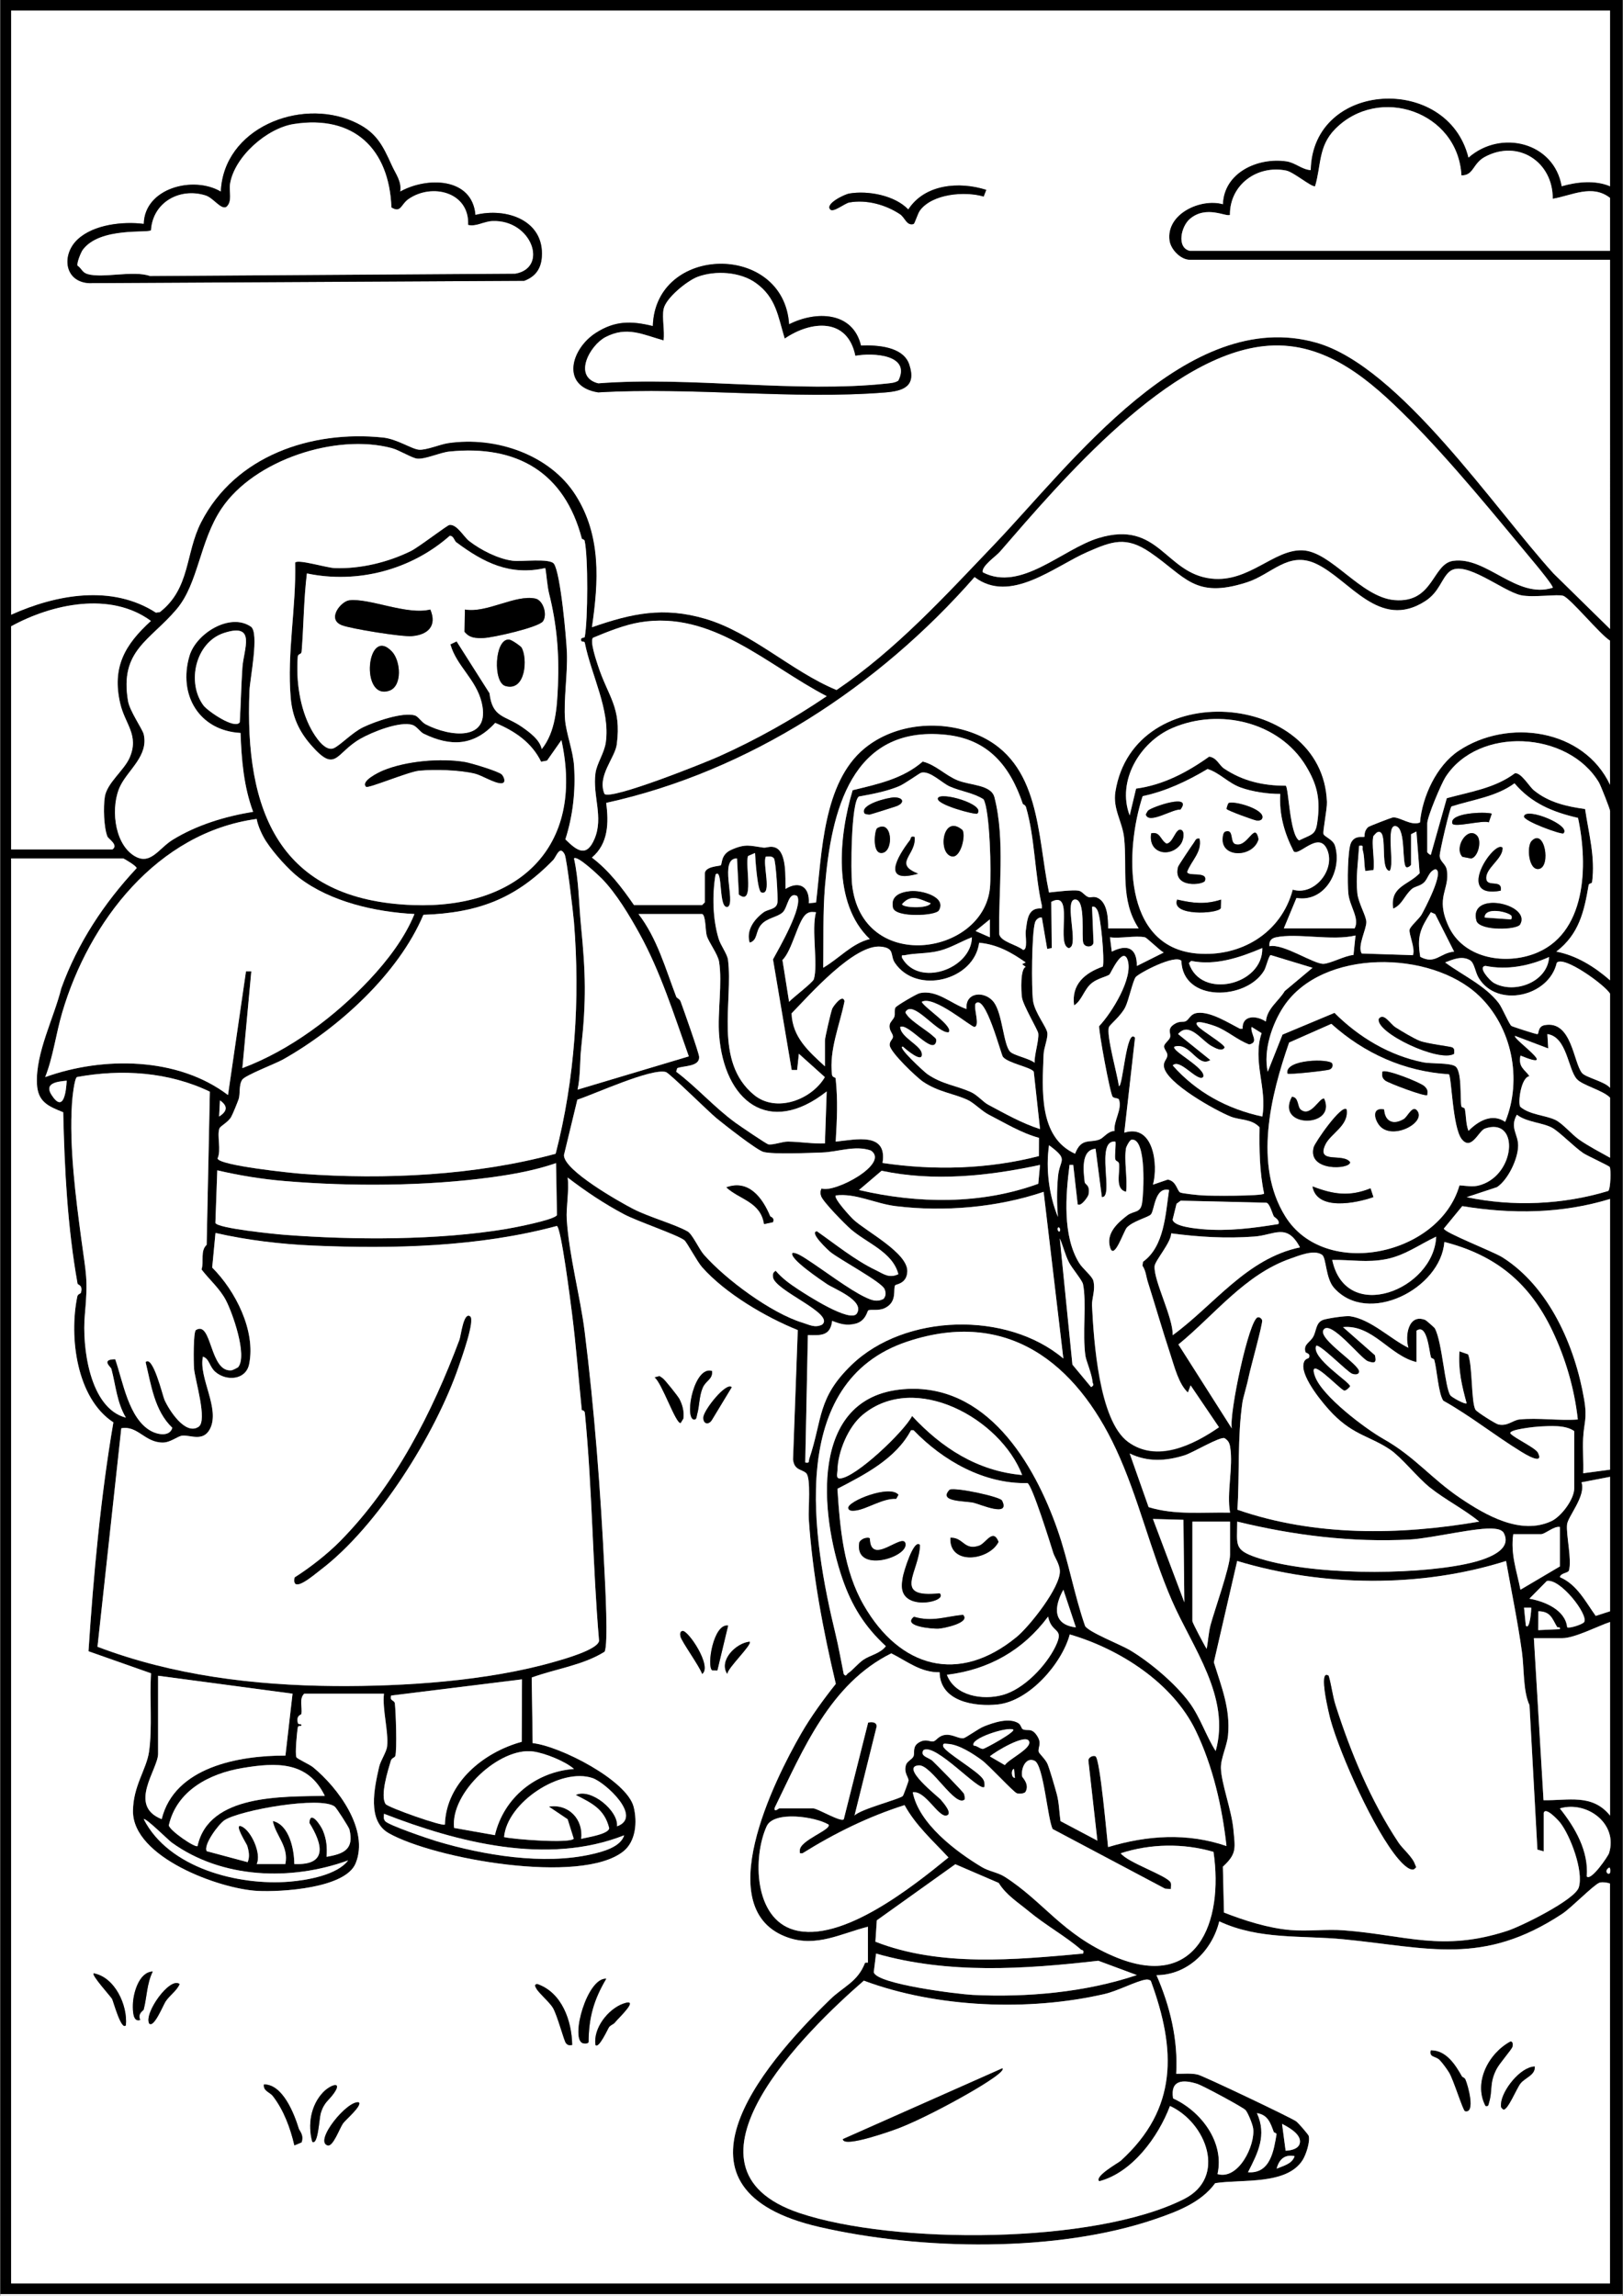 <?xml version="1.0" encoding="UTF-8"?>
<svg id="Camada_1" xmlns="http://www.w3.org/2000/svg" version="1.1" viewBox="0 0 595.28 841.89">
  <rect x="0" y="0" width="595.28" height="841.89" fill="#808080" stroke="none"/>
  <!-- Generator: Adobe Illustrator 29.0.0, SVG Export Plug-In . SVG Version: 2.1.0 Build 186)  -->
  <path d="M.14,841.29V-.06h595v841.34H.14ZM590.54,3.89H4.08v221.51c16.5-7.43,36.95-11.18,53.09-.76l1.45-.2c11.23-8.76,9.3-21.57,15.13-32.94,12.52-24.4,40.38-33.8,66.66-31.08,5.24.54,10.56,4.26,13.27,4.47s7.71-1.97,10.67-2.41c17.71-2.6,37.1,3.72,46.84,19.19s8.34,31.58,5.91,48.32c14.68-5.11,26.24-7.6,41.56-3.1,17.16,5.04,31.68,19.34,48.15,26.12,21.84-14.79,39.69-34.38,57.81-53.33,28.21-29.5,70.96-87.49,118.23-74.02,30.51,8.7,65.37,60.95,86.94,84.63l20.73,20.35V95.25h-154.17c-3.27,0-6.97-3.72-7.42-7.08-1.31-9.8,11.48-15.58,19.58-13.3.4-11.63,12.83-17.25,23.28-15.72,3.32.49,5.64,2.99,8.93,3.22.63-32.81,50.24-35.43,57.87-4.6,11.92-10.45,31.4-5.62,34.2,10.51,5.55-1.62,12.32-2.32,17.73.01V3.89ZM436.36,91.97h154.17v-19.39c-6.6-5.15-14.03-.87-21.02.31.1-13.56-12.73-21.94-24.92-15.34-4.49,2.43-4.05,6.86-8.57,6.76-1.29-23.46-30.3-33.24-46.34-16.96-6.22,6.32-5.07,13.38-7.34,20.95-1.36.39-7.82-5.2-10.63-5.76-10.69-2.12-20.68,5.25-20.6,16.25-1.36.87-8.62-3.64-14.65,1.45-3.33,2.81-4.94,10.58-.1,11.73ZM516.52,153.47c-13.9-13.92-30.03-28.18-51.25-26.69-36.29,2.56-76.19,49.8-98.59,75.62-1.35,1.55-6.83,5.27-6.21,7.46,14.05,7.29,29.21-8.56,42.51-12.58,22.19-6.7,24.27,12.99,41.35,14.89,13.79,1.53,23.05-10.77,33.4-10.37s21.34,17.16,33.67,18.24c14.48,1.27,13.86-13.3,21.6-14.38,12.26-1.72,23.23,14.11,36.5,9.87.45-.43-5.25-7.37-5.93-8.19-14.61-17.52-31.07-37.88-47.04-53.88ZM213.42,197.54c-6.35-24.18-23.66-34.48-48.58-31.95-3.43.35-8.83,2.88-11.78,2.61-1.92-.18-6.58-3.12-9.34-3.86-20.45-5.46-50.5,4.3-62.47,22.19-8.05,12.02-8.43,27.36-16.42,36.83-9.81,11.64-21.04,15.1-17.85,33.76.63,3.67,5.31,10.29,5.74,12.13,1.82,7.84-5.59,12.94-8.55,18.9-3.61,7.28-2.49,20.68,4.78,25.51,6.14,4.07,9.15-2.46,14.39-5.69,8.87-5.46,19.23-8.58,29.51-10.27-3.43-9.21-4.27-19.17-4.61-28.91-15.16-.83-22.97-13.92-18.73-28.27,2.43-8.22,14.84-15.95,22.5-10.73,3.21,2.19-.32,19.08-.5,23.52-1.81,44,10.69,76.89,60.16,78.6,38.32,1.32,62.89-21.08,54.26-60.49l-5.27,7.51-2.18.41c-3.43-7.05-9.71-11.29-16.83-14.25-7.75,8.48-16.25,8.85-26.27,3.96-1.23-.6-2.54-2.7-4.04-3.19-4.65-1.52-14.89,2.63-19.17,5.08-9.26,5.3-8.85,12.95-18.25,2.09-4.36-5.04-6.69-10.34-7.27-17.05-1.44-16.53,2.05-33.25,1.62-49.66.96-1.35,11.57,1.91,14.47,2.01,9.41.35,19.62-2.12,27.99-6.26,2.95-1.46,13.31-9.5,14.16-9.57,2.81-.25,5.14,4.3,7.22,5.92,4.17,3.24,10.54,6.5,15.81,7.2,3.36.45,13.78-1.01,15.29,1.15,2.41,3.47,4.56,27.45,4.74,32.73.26,7.76-1.24,17.27-.69,24.36.39,5.08,2.93,11.3,3.31,17.06.61,9.08-.42,18.25-3.19,26.89,4.26,4.19,7.76,6.8,10.72-.25,3.33-7.94-.78-15.72.32-24,.48-3.61,3.23-7.33,3.79-11.33,1.66-11.92-5.27-24.41-7.71-36.53-.13-.64-1.22-.17-1.33-.77-.29-1.51,1.2-.71,1.33-1.42,1.13-6.1,1.27-29.3-.06-35.21-.11-.49-.95-.58-1-.75ZM167.37,198.87c-.74-.55-1.03-2.54-2.45-2.35-14.14,12.46-33.8,17.66-52.35,13.76-1.16,9.49-1.16,19.12-1.93,28.64-.09,1.18-1.32.71-1.42,1.89-.68,8.73.74,18.95,4.97,26.67,1.35,2.47,5.01,8.27,8.21,6.89,2.35-1.01,6.73-5.71,10.76-7.67,4.29-2.09,14.56-5.69,19.04-4.35,1.19.36,2.39,2.46,3.96,3.27,8.88,4.62,23.97,6.42,20.51-8.02-2.05-8.52-9.28-13.43-11.46-21.31l2.27-1.09,12.07,19.01c1.06,9.12,5.69,8.05,11.85,12.33,2.8,1.95,6.57,4.68,7.31,8.15,5.07-6.29,5.6-15.28,5.94-23.3.51-12.03-.49-22.73-3.25-33.75-.72-2.87-.85-6.37-1.39-9.34-13.03,2.93-22.67-2.03-32.63-9.44ZM590.54,287.84v-52.91c-3.71-2.32-14.34-15.32-17.12-16.43-1.81-.73-11.1.72-15.53-.23-6.75-1.44-20.7-13.31-26.22-8.66-2.94,2.48-3.68,7.46-8.9,10.82-16.91,10.88-27.7-7.97-40.09-13.72-10.16-4.72-16.21,3.9-25.32,6.83-19.33,6.21-22.45-2.12-35.57-11.02-8.8-5.97-13.88-4.06-22.91-.12-12.13,5.3-28.28,19.19-41.41,9.22-35.15,40.11-82.61,71.27-135.11,82.8.96,7.2.85,14.95-5.24,20.05,6.3,4.78,11,11,15.44,17.42h24.98l.99-.99v-10.52c0-2.72,5.39-2.74,5.82-3.06.65-.49-.09-3.9,3.85-5.68,5.31-2.41,7.05-1.47,11.75-.83,1.34.18,2.59-.77,4.54.03,4.2,1.73,3.53,11.23,3.64,15.13,5.17-3.21,8.96-.66,8.54,5.26l2.67-.29c2.13-18.06,2.53-43.96,17.77-56.51,11.29-9.3,28.32-10.66,41.61-4.91,23.11,10.02,21.66,36.86,26.06,57.76,2.41-.26,8.72-1.03,10.8-.68,1.47.25,2.2,1.83,3.63,2.35.93.34,1.9-.47,3.53.36,3.54,1.8,3.74,7.63,3.73,11.12h11.18c-6.85-10.48-4.14-21.93-5.32-33.13-.63-6.02-4.23-10.62-3.2-17.01,6.78-42.26,76.09-36.94,77.58,3.78.1,2.71-1.57,10.67-1.26,11.75s3.51,1.98,4.23,4.34c2.73,9.03-3.69,20.89-14.14,19.12l-4.63,11.14h25.97c1.91-3.66-1.84-7.99-2.32-12.8-.33-3.35-.33-16.19,1.05-18.71,1.56-2.85,4.36-1.64,4.84-2.07.19-.17-.32-1.96,1.38-3.55.35-.33,8.51-3.45,8.99-3.52,2.44-.37,6.76,3.24,10.02,1.82.83-9.53,6.09-20.86,14.17-26.26,18.05-12.06,45.92-8.06,55.56,12.5ZM4.08,229.67v81.83h37.15c2.38-1.6-1.51-3.88-1.84-4.76-1.34-3.52-1.52-10.73-.95-14.47.78-5.2,7.12-9.75,9.15-14.51,3.5-8.19-1.72-12.19-3.48-19.74-3.11-13.33,1.66-21.59,11.25-30.32-14.8-10.88-36.23-6.27-51.27,1.97ZM221.7,291.13c2.37,2.39,36.78-11.41,41.87-13.69,13.69-6.12,27.25-13.7,39.64-22.14-21.87-11.34-41.91-31.52-68.5-27.09-5.68.94-11.88,3.45-17.2,5.66-1.24,1.19,1.17,8.24,1.76,10.06,3.74,11.59,8.76,15.32,6.95,29.05-.66,4.98-7.27,11.53-4.52,18.15ZM74.64,258.71c1.51,2.02,11.46,8.91,13.29,6.16.4-6.68.51-13.39.97-20.07s5.26-16.61-6.77-12.68c-10.45,3.41-13.77,18.18-7.5,26.59ZM479.05,280.99c-9.82-16.31-31.88-21.43-49.08-14-11.95,5.16-20.42,19.49-15.63,32.03l2.35-9.82c9.92-1.32,18.78-6,26.8-11.73,2.84.37,3.62,3.13,5.47,4.37,6.91,4.62,14.35,6.29,22.63,6.3,1.07.76,1.44,17.84,4.88,20.06,5.33-2.59,6.21-1.86,6.89-8.2.83-7.72-.49-12.66-4.31-19ZM375.16,294.81c-4.66-13.81-12.61-23.74-28.22-25.37-34.8-3.62-42.08,28.32-44.36,55.54-.81,9.7-.47,20.14-.66,29.89,5.75-3.31,10.5-8.91,17.09-10.53-13.87-13.18-11.26-37.95-6.28-54.58,9.21-2.25,18.3-4.13,25.7-10.5,4.89,1.21,8.16,4.98,12.82,6.89,4.58,1.87,12.3,1.54,13.49,6.2,4.02,15.63,1.4,34.25,1.76,50.23.6,2.78,6.45,3.84,8.71,5.73,1.88.12.78-5.23,1.01-6.9.55-3.96.7-8.76,5.87-8.26l.07-.95c-2.65-11.46-2.58-25.09-5.85-36.24-.23-.79-1.09-.99-1.15-1.17ZM590.54,359.49v-62.11c0-.61-3.43-9.33-4.06-10.4-11.3-18.94-44.26-20.73-56.31-1.98-1.5,2.33-6.68,14.5-6.68,16.98v10.52c0,.12.91,1.05,1.31.99l5.86-20.77c8.66-2.38,17.63-3.66,24.99-9.15,2.32-.3,5.18,4.81,6.95,6.26,5.42,4.43,11.96,5.94,18.78,6.86,1.33,8.96,3.79,17.59,2.56,26.85-.06.45-1.16.45-1.24.96-1.66,9.79-3.52,18.08-11.87,24.48,7.49,1.44,14.08,5.6,19.72,10.53ZM469.57,291.13c-4.46.06-10.23-.8-14.45-2.32-4.72-1.7-7.61-5.33-12.2-6.82-7.44,4.44-15.29,8.16-23.82,9.96-6.41,19.56-7.62,55.3,19.88,57.7,16.16,1.41,30.99-7.57,35.17-23.42,7.88,2.42,15.63-7.47,12.67-14.57s-10.37,2.52-12.33.52c-3.42-6.65-5.37-13.45-4.92-21.06ZM337.9,283.35c-.63.15-5.98,4.06-8.21,4.99-4.44,1.85-9.92,2.91-14.66,3.74-2.95,2.08-2.98,27.75-2.51,32.15,3.48,32.85,47.99,26.31,50.57,1.43.55-5.33.01-28.47-2.34-32.55-3.68-2.38-8.37-2.9-12.4-4.7-2.94-1.31-7.19-5.85-10.44-5.07ZM555.48,287.25c-6.78,4.97-15.32,5.97-23.12,8.48-.63.69-4.38,16.67-4.31,18.12.11,2.24,2.24,2.84,2.63,5.26,1.14,7.17-4.32,9.69.57,20.44,5.27,11.6,19.89,14.29,31,10.38,19.78-6.96,20.26-32.74,16.53-50.01-9.25-2.11-17.06-5.33-23.3-12.68ZM97.68,308.65c-1.47-2.27-3.05-5.63-3.53-8.33-36.48,4.95-61.52,37.72-71.32,71-2.32,7.86-3.32,16.29-6.24,23.66,21.24-7.63,48.6-7.42,67.05,6.58l6.6-45.35h1.95s-3.28,35.49-3.28,35.49c17.45-6.53,34.01-18.98,46.7-32.51,6.42-6.85,12.89-15.26,16.42-24-14.36-.74-30.71-4.44-42.29-13.27-3.9-2.98-9.39-9.15-12.04-13.26ZM503.75,306.57c-.8,2.92.59,9.13,0,12.49l-2.97.34c-.51-2.53-.23-5.11-.95-7.63-.3-1.06.67-1.92-1.33-1.59-.35,5.66-1.27,11.73-.65,17.41.39,3.62,3.27,8.29,3.3,10.52.04,2.7-3.38,8.92-1.69,11.55l18.76.62c1.01-2.36-1.56-7.77-1.21-9.39.26-1.19,3.62-4.11,4.4-5.49.88-1.58,8.69-16.16,5.03-16.65-2.47.85-2.56,3.43-4.24,4.95-1.42,1.29-3.21,1.32-4.31,2.26-2.79,2.37-3.59,5.89-6.9,7.23-1.17-8.17,5.33-8.43,9.71-12.96l-1.18-15.3-1.96.98v11.17c0,.24-.99,1.13-1.63.98-1.94-.44-.12-14.26-3.96-15.11s-.34,14.3-2.3,16.43c-3.9-.6-.18-16.15-4.6-14.14-.16.07-1.28,1.23-1.31,1.33ZM203.8,423.09c7.07-27.39,9-56.66,6.72-84.95-.26-3.26-2.64-23.34-3.42-24.84-1.84-3.53-3.08.92-4.2,2.07-13.81,14.24-27.59,19.4-47.61,20.1-9.12,21.62-31.19,41.63-51.48,53.05-2.78,1.57-13.76,5.72-14.95,7.4-1.33,1.89-.7,5.3-1.32,7.11-.37,1.09-2.09,5.4-2.76,6.57-1.13,1.98-4,3.32-4.31,4.23-.94,2.72.77,7.89-.68,11.01.75,2.58,27.07,5.32,31.15,5.62,30.25,2.22,63.68.59,92.86-7.37ZM276.92,312.82l-2.52,1.09c-1.21,3.16,2.5,18.62-3.38,14.17l-.68-13.29c-6.73-.02-.44,15.83-3.29,17.74-3.73,1.38-1.73-14.61-4.58-11.82-1.26,7.46-1.06,16.26,1.12,23.51.75,2.51,3.18,5.62,3.45,7.77,1.91,15.23-5.29,37.35,9.57,49.55,8.1,6.64,21.05,1.8,25.95-6.54l-9.53-8.56-.63,5.93h-2.01s-6.85-40.55-6.85-40.55c2.16-4,11.2-19.51,8.86-23.24-3.23-1.71-3.42,4.15-5.26,5.95s-5.77,2.05-7.93,4.56-1.19,5.74-4.23,6.6c-1.34-4.48,1.55-8.46,5.03-11.07,1.8-1.35,4.83-.97,5.17-3.7.21-1.7-.56-15.22-1.31-16.15s-1.96-.66-2.96-.62c-1.32,2.52,2.47,14.46-1.65,13.13-1.44-.46-2.22-12.31-2.31-14.45ZM45.17,314.79H4.08v522.55h586.45v-146.58c0-.2-2.79-.82-3.92-.34-2.3.97-10.23,9.16-13.62,11.4-29.14,19.21-48.99,12.4-80.11,9.34-15.49-1.52-31.02.25-45.67-6.59-2.56,10.58-11.5,19.7-23.02,19.73,4.98,11.35,7.95,23.66,7.23,36.15,2.64.08,5.28-.29,7.91.31,1.95.44,34.38,15.87,36.1,17.15.81.61,4.48,4.83,4.61,5.37.53,2.18-1.01,6.84-2.21,8.77-5.82,9.34-22.39,7.01-32.11,8.53-5.12,7.06-13.79,10.36-21.84,13.12-36.22,12.43-86.14,11.51-123.31,2.96-59.1-13.6-22.29-57.99,3.96-83.5,4.83-4.69,10.02-6.34,12.72-13.28.13-.32,1.1-.13,1.1-.19v-13.15c-9.84,2.49-18.84,7.59-29.29,3.98-28.96-10.02-5.03-57.77,4.78-74.78,3.59-6.23,8.23-12.6,12.73-18.26-4.69-19.77-8.55-40.11-9.91-60.48-.23-3.49.87-15-.96-16.78-1.55-1.5-4.4-.96-4.82-5.04l1.74-47.43c-11.86-4.77-26.58-13.44-35.1-23.07-1.84-2.07-5.59-9.22-6.53-9.91-2.75-2.04-17.17-6.89-22.07-9.48-7.29-3.86-14.17-8.46-20.7-13.48.62,4.76-.63,10.98-.33,15.41.89,13.37,4.99,28.42,6.55,40.93,3.58,28.52,5.91,59.18,7.29,87.91.22,4.7,1.47,27.25.02,29.65-7.9,4.97-17.96,6.26-26.71,9.45l.34,24.05c9.97,1.05,34.61,13.61,37.06,23.42,1.35,5.42.85,12.61-3.83,16.31-15.58,12.32-69.31,2.75-86-6.69-8.01-4.53-5.3-16.51-3.54-24.33.53-2.33,2.73-5.43,2.94-7.58.54-5.55-1.81-13.41-1.17-19.24h-29.26c-1.9,1.82-.65,4.96-1.01,7.42-.05.36-2.03.44-1.3,3.32.18.73,1.34.16,1.33.76s-1.19.03-1.33.76c-.36,1.82-1.06,9.63-.56,10.98.24.66,4.77,2.61,6.13,3.72,9.18,7.53,20.69,22.98,15.6,35.27-3.79,9.16-27.26,10.53-35.98,10.08-13.94-.72-45.73-12.29-45.67-29.24.03-9.24,4.94-15.28,5.88-21.76,1.27-8.81.16-19.8.74-28.8l-22.94-8.08c1.82-28.09,4.5-56.95,9.13-83.94-13.54-8.84-16.3-31.26-13.24-46.13.21-1.02,1.2-.96,1.34-1.44.79-2.85-1.15-2.82-1.24-3.29-3.71-20.77-4.78-41.76-5.26-62.86-5.58-2.22-9.34-3.82-9.64-10.49-.51-11.38,6.23-24.04,8.93-34.96,5.96-16.53,15.66-31.24,27.62-44.04.21-.71-4.59-3.52-4.92-3.6ZM220.8,322.26c-1.08-1.1-9.1-8.73-10.27-7.47,1.81,8.12,1.76,16.46,2.57,24.69,1.72,17.4,1.97,27.39.07,44.79-.55,5.04-.23,10.32-1.33,15.31l40.8-12.2c-5.43-15.28-10.42-31.1-18.09-45.01-3.65-6.61-8.51-14.75-13.75-20.11ZM400.53,332.54l.52,12.97c.05,1.9-3.01,2.19-3.71.39-.86-2.21,1.06-16.16-3.07-16.03-3.75.12.58,14.06-1.29,17.14-.56.62-.88.96-1.67.32-3.52-2.87,2.55-21.05-5.74-16.6l.18,16.94-1.68.33-1.96-11.52c-1.13-.2-2.18.81-2.49,1.78-1.25,3.98-1.36,24.15-.74,28.72s5.07,9.71,5.26,11.88-1.3,5.38-1.39,7.88c-.47,12.69-1.94,30.27,11.55,36.35,2.29-6.03,5.5-3.81,9.03-5.25,1.52-.62,2.93-3,5.44-3.1-.41-3.74,2.86-7.87,1.65-11.46-.23-.68-1.73-.42-2.33-1.05-.91-.96-5.21-24.2-4.95-25.94,4.54-4.77,12.63-17.68,10.42-24.25-1.75-5.21-6.23,4.98-6.63,5.32-.89.77-4.2,1.35-6.45,3.11-2.89,2.26-3.66,6.49-6.54,8.23-1.07-7.72,3.94-11.88,10.54-14.24.69-2.32-.73-18.85-2.09-20.83-.54-.78-.79-1.3-1.88-1.07ZM299.28,334.51c-1.48-.07-2.31-.29-3.6.71-2.99,2.32-5.19,13.59-8.69,16.81l2.44,15.35c1.35-1.55,8.7-7.05,9.08-8.31,1.63-5.39-.98-18.13.78-24.56ZM533.34,348.97l-6.95-13.75-1.58-.7c-3.88,6.1-5.13,8.84-3.88,16.36,5.54,2.94,7.13-1.42,12.42-1.91ZM257.53,335.17h-23.34c6.87,8.96,9.87,19.95,13.86,30.37.2.52,1.2.63,1.62,1.78,1.02,2.76,6.71,18.79,6.77,20.27.14,3.6-5.58,3.18-8.03,4.1l-.4,1.3c7.59,5.73,14.03,13.1,21.73,18.71,1.44,1.05,11.39,7.83,12.1,7.94,1.85.29,5.15-1.05,7.22-1.02,4.55.08,8.96.84,13.51.68l.65-19.06c-21.3,16.74-37.58,3.43-39.46-20.68-.64-8.19,1.25-19.28-.02-26.93-.46-2.76-3.72-6.98-4.49-9.45-.57-1.82-.34-7.49-1.71-8.02ZM363.05,337.14l-5.24,4.27,5.24,2.3v-6.57ZM497.17,343.06c-8.56,2.08-21.39-.99-29.23.68-1.77.38-2.54,1.49-2.33,3.26,5.08-1.1,16.27,6.65,19.89,6.45,2.53-.14,7.89-3.03,10.93-3.25l.74-7.13ZM356.48,343.72c-4.01,1.52-7.63,3.83-11.84,4.92-4.48,1.16-8.78.79-12.82,1.66-.84.18-1.16-.46-.97.97,6.15,10.96,25.42,4.01,25.63-7.54ZM419.93,343.71c-3.46-.72-9.08.53-12.82,0l.67,5.26c5.7-2.86,9.22-1.38,9.2,5.26l9.84-4.93c-1.26-.59-6.19-5.44-6.89-5.59ZM302.57,391.04v-9.53c0-.97,2.19-10.5,2.68-11.64.38-.88,3.83-5.61,4.51-2.75-1.82,9.01-5.66,17.76-4.61,26.92.13,1.16,1.29.93,1.34,1.41.88,8.28.48,14.87.03,23.19,7.44-.78,19.02-3.59,17.17,7.82,19.03,2.82,38.71,2.28,57.35-2.52l.03-6.69c-6.56-1.79-12.34-5.39-18.35-8.46-2.58-1.32-5.47-4.36-7.74-5.41-5.28-2.46-10.64-2.83-16.35-6.66-2.44-1.63-12.09-10.82-12.31-13.41-.13-1.52,1.16-2.11,1.2-3.12.05-1.28-1.57-2.26-1.2-4.44.19-1.08,1.37-1.9,1.72-2.96s-.11-2.26.35-3.26c.34-.74,7.81-5.05,8.82-5.3,6.34-1.52,11.71,3.94,17.28,5.77-.53-6.47,6.94-6.71,10.07-2.43s3.46,15.36,5.89,18.04c1.3,1.43,7.18,2.53,9.02,4.11-.15-2.82,1.68-8.41,1.34-10.81-.18-1.26-5.59-10.3-5.98-13.15-.33-2.36-.64-10.43,1.37-11.21l-1.32-.98,1.31-.65c-5.3-3.72-10.42-6.6-17.06-7.21-1.84,13.87-23.01,19.16-30.91,7.37-1.85-2.75.14-5.39-5.12-5.94-9.76-1.01-26.19,17.7-32.77,24.48.31,8.74,6.26,13.91,12.24,19.41ZM462.98,347.66c-8.1,3.44-17.16,6.55-26.09,4.71l-.82.82c4.35,13.48,27.21,8.08,26.91-5.53ZM481.4,354.9l-15.34-4.66c-.7.2-1.66,4.43-2.39,5.66-6.49,10.94-29.9,11.77-30.36-3.54-2.29-2.56-15.86,4.65-16.8,6.01-1.05,1.52-2.51,8.46-3.79,11.01-1.58,3.16-5.59,6.33-5.96,7.24-1.12,2.73,3.11,17.59,3.64,21.66,1.45.39,2.73-21.68,5.91-17.74l-3.94,34.83c10.7-3.38,12.52,11.76,10.52,19.06l5.43-1.86c3.23.55,3.42,4.2,4.57,4.73.9.41,6.56.96,8.09,1.07,2.78.2,22.07.31,22.67-.66-1.7-8.06-1.78-16.14-1.66-24.3-2.87-3.14-7.15-2.57-10.54-3.92-5.52-2.19-23.64-12.25-24.53-18.28-.32-2.13,1.31-2.77,1.25-4.37-.05-1.14-1.32-2.15-1.2-3.23.11-.93,1.84-2.15,2.16-3.11.53-1.58-1.31-3.07,1.61-4.95,1.98-1.27,3.31-.59,4.21-1.07,1.27-.68,1.62-2.7,4.23-3.02,4.8-.6,11.45,3.67,15.6,5.79h.99c-.23-5.04,5-4.99,8.54-2.64.39-4.77,4.65-7.42,6.91-11.18l10.19-8.53ZM590.54,398.93v-34.51c-1.72-3.12-17.13-14.25-19.56-11.34-2.83,12.39-21.83,16.69-28.6,5.59-1.38-2.26-1.55-5.59-3.28-6.58-2.98-1.71-6.23-.24-9.05.84,6.38,4.74,14.62,8.39,19.62,14.88,1.33,1.72,3.86,7.9,4.72,8.43.42.26,9.01,3.06,9.51,2.99.64-.1-.02-2.82,2.68-3.31,9.91-1.78,10.48,13.61,13.65,17.54,1.36,1.69,8.37,3.12,10.31,5.47ZM568.18,350.95c-7.29,3.29-15.37,4.87-23.33,3.26-3.08.34,1.67,5.47,3,6.22,7.55,4.27,19.74-.27,20.33-9.47ZM542.3,364.99c-17.6-16.62-57.28-17.16-71.44,4.02-4.32,6.46-7.61,16.29-5.89,24l5.42-13.63,19.06-7.97c8.92,8.92,20.1,15.61,32.55,18.14,2.72.55,9.71.13,11.72,1.43,2.56,1.67,1.74,11.62,2.27,14.7.08.46,1.16.43,1.26.94.51,2.38.34,5.53,1.35,8.07,3.54-3.63,8.66-6.58,13.47-3.31,6.38-15.55,2.51-34.81-9.78-46.41ZM357.8,368.04c-.77,1.72,1.74,8.05-.35,8.54-1.06.25-14.98-11.79-19.38-9.2,1.15,2.3,11.85,9.04,9.86,11.16-3.87.45-11.79-10.45-15.13-8.23-1.19.99-.59,1.12-.01,2.01,1.35,2.05,7.59,5.81,9.47,7.62.73.7,1.38.83,1.07,2.2-1.39,4.67-10.22-7.07-13.14-5.57.03,3.66,7.36,6.68,7.87,9.54.78,4.39-5.95-1.47-6.89-2.31-2.43-.15,7.88,9.33,8.98,10.08,5.47,3.75,10.5,4.15,15.84,6.52,2.5,1.1,4.54,3.66,6.48,4.7,6.2,3.3,12.3,6.79,19,8.93l-2.3-21.03c-.9-1.64-9.39-3.07-11.31-5.45-.73-.9-6.47-23.48-10.05-19.53ZM459.05,376.58c-.52,2.61,2.94,5.63-.87,6.44-4.43-1.66-7.95-5.01-12.38-6.68-.93-.35-8.9-3.13-6.49-.08,1.34,1.7,9.83,6.6,9.86,7.88-.91,1.68-3.49.18-4.75-.5-3.71-1.99-8.2-9.22-12.33-4.44l11.83,9.53c-4.62,3.05-7.38-6.68-13.14-4.91-1.59,1.32,12.01,8.06,10.51,11.17-2.08,1.97-8.58-7.06-11.16-4.27,8.72,9.86,20.03,15.96,32.85,18.73,1.87-10.32-3.72-20.31-.25-30.58l-3.68-2.28ZM536.17,417.79c-3.44-4.22-3.75-23.15-4.76-23.84-16.36-1.05-31.02-7.63-43.1-18.49l-15.49,6.85c-6.71,19.28-13.16,44.84-1.41,63.74,14.53,23.37,56.56,14.32,63.89-11.36,3.72.21,5.51.9,9.15-.67,11.69-5.04,12.32-24.32.22-20.18-2.31.79-4.94,8.3-8.5,3.95ZM590.54,424.56v-22.02c-2.54-2.71-10.16-4.51-12.22-6.85-3.28-3.73-3.58-15.46-10.79-16.48l.32,5.26-12.16-4.6c-1.21.92,17.06,13.4,1.98,7.23-.93,4.29,1.71,5.14,3.29,7.55-3.1.38-4.32,9.84-3.36,11.22,3.45,2.98,9.33,3.08,12.93,4.85,2.62,1.28,5.99,5.33,8.61,7.16,3.61,2.53,7.56,4.53,11.39,6.68ZM301.33,435.81c4.75,1.8,25.22-9.19,18.05-13.93-5.77-1.99-12.09.53-17.77.73-4.7.16-17.75.76-21.56-.19-2.42-.6-14.53-10.12-17.24-12.35-2.9-2.39-17.29-16.6-18.59-16.96-5.4-1.48-26.35,8.19-32.47,10.14l-4.91,20.31c-.13,5.59,20.35,17.14,25.35,19.73,5.8,3,15.39,5.64,20,8.27,1.77,1.01,4.18,6.47,5.96,8.5,7.92,9.04,24.71,21.47,36.18,24.96,2.5.76,4.51,2.02,7.19.73,4.89-4.06-17.55-12.47-18.03-17.51-.11-1.16.06-1.59.99-2.27,2.45,2.85,5.16,4.79,8.27,6.83,2.85,1.87,19.24,12.55,21.54,8.83,2.94-4.75-8.5-9.03-11.04-10.79-1.59-1.1-14.38-9.58-12.53-11.46,1.68.05,3.76,1.48,5.17,2.38,5.91,3.79,15.6,11.2,21.53,13.96,2.31,1.08,4.2,1.84,6.65.57.91-1.17.89-2.25.36-3.58-1.04-2.61-16.48-10.83-19.93-13.64-.58-.47-7.94-7.24-4.89-7.58,6.62,4.65,14.08,10.66,21.35,14.14,2.98,1.43,5.06,3.28,8.53,1.6-2.12-8.13-11.4-11.28-17.38-16.42-2.14-1.84-10.18-10.02-10.94-12.13-.38-1.04-.36-1.9.15-2.89ZM76.97,400.34c-15.14-7.27-32.35-8.37-48.75-5.37-.99.64-1.7,7.83-1.81,9.52-1.08,15.95,1.41,34.88,3.41,49.9,1.75,13.11,2.54,14.39,1.3,27.77-1.08,11.59,1.68,34.27,15.05,37.71-3.31-5.52-3.72-11.86-5.32-17.89-.18-.68-4-3.47,1.4-3.53,2.89,8.2,4.89,21.77,13.15,26.33,2.4,1.33,6.87,2.18,7.8-1.19-6.54-6.22-7.76-15.68-9.8-24.08,2.67-2.73,6.3,12.41,6.91,13.79,1.64,3.7,7.65,13.22,12.53,9.92,3.35-2.27-1.35-17.21-1.68-21.42-.16-1.98-.32-13.43.71-14.06,5.94-3.63,4.94,15.71,13.09,14.77.34-.04,2.24-.94,2.44-1.21,3.36-4.36-2.09-19.73-4.5-24.39-2.25-4.35-6.06-7.57-8.98-11.37.97-3.11-.56-6.78,1.88-9.05l1.17-56.14ZM24.46,396.3c-3.5.33-8.37.86-5.55,5.23,4.42,6.84,5.35-1.27,5.55-5.23ZM80.36,409.44c3-1.9,3.31-3.85.32-5.91l-.32,5.91ZM569.31,413.58c-3.48-1.91-9.42-2.03-12.96-4.8-2.69,4.75.48,7.14.46,11.32-.02,4.81-3.68,12.54-7.76,15.24l-11.11,3.67c16.92,3.57,35.38,2.77,51.94-2.28.87-.83,1.03-7.92.53-8.77-.27-.47-8.25-4.11-9.7-5.09-3.37-2.27-8.73-7.82-11.41-9.29ZM413.02,420.94c-.83,4.53.61,11.3,0,16.1-4.28-.96-2.13-7.2-2.58-10.23-.18-1.21-1.21-.67-1.42-1.89s.37-5.93.05-6.28c-7.55-.82-.28,20.67-4.93,20.36l-2.31-17.73c-5.47.39-4.44,8.33-3.99,12.2.13,1.09,2.07.88,1.41,4.58-.13.74-2.75,4.6-3.98,3.59l-1.64-14.47h-1.34c-1.43,11.16-2.61,25.99,3.5,35.95,1.35,2.19,4.82,4.84,5.24,6.6.81,3.4-.63,6.41-.5,9.06.64,12.91,2.35,41.94,13.16,49.93s24.08,1.14,33.41-5.32l-10.41-15.36-.99,2.61c-3.33-2.98-4.94-9.42-6.42-13.94-2.87-8.73-5.63-18.23-8.3-26.67-.62-1.94-.69-4.03-1.95-5.88l.2-1.45c7.85-5.65,8.24-17.48,9.56-26.32-5.39-1.27-5.29,7.7-6.74,9.04-1.09,1.01-6.56,2.39-8.74,4.73-1.16,1.24-4.6,11.98-6.09,7.48-1.74-5.28,2.63-9.15,6.24-11.93,2.33-1.8,4.83-.86,5.41-4.42s1.68-23.43-3.56-23.36c-.91-.27-2.25,2.78-2.29,3.02ZM388.03,446.25c-.43-4.89-.43-9.84.02-14.77.61-6.63,4.19-5.95-3.29-11.51-1.27,8.78.07,18.59,3.27,26.28ZM203.94,426.53c-7.55,2.61-15.5,4.07-23.44,5.16-24.15,3.31-51.85,3.46-76.15,1.41-8.32-.7-16.53-2.04-24.66-3.93l-.69,19.27c.6,2,22.07,4.13,25.35,4.38,25.61,1.96,56.24,2.03,81.33-2.15,2.79-.46,17.58-3.3,18.6-5.07l-.34-19.07ZM381.46,427.19c-18.98,4.09-38.97,6.2-58.11,2.14l-8.29,7.06c21.58,5.05,44.74,5.37,65.75-2.29l.65-6.91ZM382.78,437.05c-16.93,5.73-36.42,7.42-54.22,5.24-7.63-.93-14.73-4.84-22.04-3.92-.83,1.04,5.3,7.74,6.54,8.88,4.76,4.4,19.97,12.22,19.72,18.99-.17,4.58-4.16,4.64-4.45,5.08-.87,1.33.94,6.08-3.81,8.36-2.37,1.14-5.1.32-6.09.86-.31.17-.88,3.91-4.63,4.85-3.29.83-5.59.14-8.58-1.03-.68,5.71-4.33,5.3-8.91,5.22l-.96,46.7c1.77.31,1.14-.33,1.5-1.42,4.87-14.49,2.85-22.21,15.56-34.42,19.49-18.73,56.88-19.76,77.6-2.28l-7.23-61.13ZM590.54,439.68c-17.66,5.41-36.04,5.63-54.21,2.63l-6.76,8.23c.11,1.47,18.24,8.49,21.49,10.55,17.2,10.89,26.68,32.67,29.98,52.19,1.2,7.08-.1,8.43-.38,14.15-.21,4.26.19,8.58.02,12.84l9.86-1.32v-99.25ZM467.18,446.01c-.64-1.32-1.44-4.56-2.67-4.95l-31.45-.75-1.53,1.12-1.43,5.81c.36,2.6,8.71,3.32,10.95,3.52,9.34.82,18.69-.39,27.85-1.88.6-1.57-1.52-2.44-1.72-2.86ZM213.37,517.05c-1.19-11.82-2.1-23.76-3.6-35.54-.48-3.75-3.97-31.5-5.55-31.91-28.51,7.67-59.86,8.48-89.39,7.19-11.95-.52-24.21-1.99-35.8-4.63l-1.21,12.69c8.49,8.46,16.08,23.2,13.54,35.47-1.19,5.75-8.24,6.33-12.36,2.81-2.25-1.93-2.18-4.88-4.58-5.6-1.66,7.74,6.46,19.11,2.56,26.55-2.49,4.74-7.15,2.13-10.09,2.4-1.74.16-4.27,2.52-7.18,2.54-6.62.03-9.24-6.37-15.23-5.23l-8.73,80.11c27.62,10.52,57.49,14.17,86.98,14.4,25.44.2,55.95-1.82,80.42-8.82,3.22-.92,16.17-4.48,16.56-7.77-2.39-27.71-2.48-55.81-5.2-83.5-.11-1.09-1.13-1-1.15-1.13ZM388.69,451.51c.47-.7-.31-1.8-.64-1.31-.47.7.31,1.8.64,1.31ZM476.79,457.42c-4.86-9.1-9.3-4.5-16.78-3.95-10.27.75-20.3.16-30.45-1.18-.01,3.34-5.94,10.01-6.09,12.04-.38,5.33,6.87,18.9,6.64,25.31,15.16-11.05,27.08-28.11,46.67-32.21ZM526.76,453.49c-6.3,2.96-11.28,6.85-18.37,8.25s-12.83.18-19.76.29c5.02,23.68,37.28,10.92,38.13-8.54ZM398.13,497.32c-1.18-8.06.48-19.88-.9-26.4-.32-1.49-4.06-5.87-5.15-8-1.45-2.86-2.1-5.9-3.37-8.78l4.64,46.29,6.86,8.25c1.38-.89.6-1.06.54-1.81-.23-2.91-2.37-7.89-2.61-9.54ZM557.33,520.53c6.71-.71,14.53.53,21.37,0-1.24-11.34-4.54-22.46-9.29-32.45-8.32-17.51-20.66-27.78-39.66-32.64-1.28,17.16-28.11,30.85-40.49,16.8-3.1-3.52-2.78-10.97-4.35-12.08-2.93-2.07-8.52.31-11.58,1.37-16.72,5.82-27.86,20.65-41.12,31.5l19.58,30.79c-1.06-5.26,6.32-40.22,9.55-40.75.73-.12,1.36.46,1.58,1.08.34,1-4.32,17.6-4.9,20.58s-2.09,7.86-2.33,9.51c-1.87,12.92-1.03,26.4-1.83,39.39,28.24,9.81,59.47,9.41,88.67,4.35-5.64-4.6-12.38-7.96-18.07-12.49-4.41-3.51-10.43-11.04-14.46-13.8-7.26-4.97-13.26-5.23-21.07-13.12-3.5-3.54-11.51-13.21-10.89-18.12.32-2.54,1.85-2.03,2.06-2.62.6-1.71-1.17-1.51-1.32-2.09-.75-2.84,1.6-3.29,2.86-5.53s.9-5.2,3.66-6.21c1.45-.53,8.25-1.57,9.92-1.32,7.55,1.11,14.69,8.29,21.34,11.56-1.32-4.41.02-12.68,6.23-10.18.26.11,3.3,2.71,3.51,3.12,2.66,5.03,3.64,21.65,5.66,24.52.46.66,5.31,3.41,5.96,2.9-1.68-6.16-3.14-12.15-2.63-19.06l3.17,1.11c1.68,4.18,1.08,17.42,2.7,20.31.46.82,7.41,5.21,8.42,5.41,3.47.71,5.16-1.57,7.74-1.84ZM519.53,499.49c-9.88-2.34-16.07-13.88-26.95-12.82l11.71,10.3c.62,2.68.05,3.11-2.54,2.22s-13.9-15.57-16.35-11.48c-2.02,3.37,13.56,12.77,13.09,15.38-.2,1.1-1.6,1.05-2.61.65-1.83-.71-12.13-11.33-13.17-10.17-1.74,4.55,12.47,13.25,12.47,14.79,0,.18-1.52,1.78-2.19,1.58-1.92-.72-13.79-13.74-10.65-5.16,2.65,7.25,18.31,19.06,25.09,22.9,11.56,6.55,17.46,14.49,28.23,21.74,9.22,6.21,22.04,13.65,33.34,8.4,3.61-1.67,8.38-8.04,8.38-11.99v-21.03c-3.22-2.34-8.93-1.88-12.85-1.68-1.13.06-11.85,1.11-10.46,2.65,1.85,1.88,9.17,5.17,10.05,7.03,2.31,4.87-5.34.08-6.15-.42-9.68-5.94-18.65-13.17-28.61-18.73-1.79-2.55-2.34-11.6-3.31-14.98-.15-.54-1.07-.44-1.23-.98-.67-2.22-1.37-12.54-5.3-9.7v11.5ZM409.34,531.45c-14.68-31.55-39.86-51.67-76.51-39.5-44.62,14.82-34.78,72.66-26.37,107.31,1.16,4.8,2.02,9.77,3,14.62.89,1.19.96.11,1.66-.34,1.62-1.04,3.55-3.52,5.6-4.92,2.44-1.65,6.16-2.25,8.19-4.95-7.76-7.16-12.53-14.82-15.95-24.79-7.97-23.21-12.61-66.53,22.3-69.44,30.53-2.55,48.11,27.16,56.64,51.61,4.01,11.49,6.08,23.67,10.07,35.18,1.19,2.24,13.05,6.88,16.31,8.81,7.45,4.41,16.93,12.41,22.03,19.39,3.96,5.42,6.03,12.1,9.57,17.69,5.59-19.8-8.54-37.91-16.07-55.23-7.88-18.12-12.22-37.69-20.47-55.44ZM374.89,540.9c-7.9-20.6-39.24-38.11-58.53-22.03-5.29,4.41-9.07,13.51-9.21,20.38-.02,1.16-.68,2.95.93,2.91,5.62-.16,23.56-17.19,26.45-22.9,10.89,11.74,24.02,20.2,40.35,21.65ZM386.35,569.56c-1.08-3.47-7.69-24.72-9.48-25.7-15.96.41-31.07-8.25-41.78-19.37l-.94-.02c-5.52,10.43-16.9,16.25-26.99,21.48.95,14.6,2.25,29.84,9.7,42.75,13.17,22.81,34.67,29.1,55.99,11.62,4.73-3.88,16.11-18.24,15.89-24.22-.1-2.6-1.9-4.99-2.38-6.54ZM451.15,554.7c-1.33-7.29,1.22-16.75.04-24.02-.26-1.6-.7-2.36-2.03-3.28-1.72-.69-11.64,5.32-14.75,6.29-6.82,2.12-13.47,2.52-20.07-.68l6.94,19.67c9.68,3,19.89,1.8,29.86,2.02ZM590.54,541.56l-10.47,2.02c1.71,5-5,12.51-5.3,15.46-.4,3.97,1.84,12.87.68,16.91-.26.91-3.1.87-3.31,2.41,6.28,2.68,9.4,8.99,13.14,14.2l5.27-1.7v-49.3ZM434.06,557.33l-11.19-.32,11.52,30.56-.33-30.25ZM451.15,557.99h-13.81v36.48c0,.57,4.4,8.93,5.25,10.18.49-2.72.7-6.07,1.39-8.68,1.3-4.97,7.17-21.35,7.17-25.83v-12.16ZM453.79,557.99c0,8.44-1.34,10.29,6.94,13.11,19.33,6.59,56.69,6.62,76.7,2.48,4.69-.97,18.23-4.18,14-11.65-.87-.99-2.06-1.19-3.29-1.33-6.13-.7-23.07,3.53-30.91,3.95-21.37,1.15-42.77-1.53-63.43-6.56ZM572.13,559.96c-2.06-.46-5.45,2.63-6.9,2.63h-10.19c-1.06,7.22,1.24,13.38,2.64,20.37l14.46-8.54v-14.46ZM566.21,664.8v14.13l-2.31-.64-2.9-52.96c-2.42-5.26-1.91-13.23-2.78-19.58-1.54-11.16-3.86-22.22-5.82-33.3-31.43,9.92-67.14,9.47-98.61,0l-8.56,37.14c2.8,9.1,6.13,17.06,5.19,26.87-.37,3.85-2.68,8.33-2.6,11.92.12,5.59,3.95,15.67,4.57,22.44s1.41,8.9-3.85,13.73l.4,16.82c7.52,2.94,16.25,5.72,24.34,6.41,6.43.55,13.22-.38,19.62.11,22.78,1.73,36.02,8,60.03.17,4.92-1.6,24.74-11.33,26.15-15.92,1.83-5.95-3.1-19.05-6.92-23.85-.7-.88-5.31-5.84-5.93-3.46ZM574.8,596.73c.72.56,5.75-1.05,6.25-1.93,1.57-2.73-8.85-16.11-13.71-15.03l-6.39,6.48c5.5.97,13.15,4.05,13.85,10.48ZM394.61,596.77l-4.59-13.8c-3.44,6.17-4.01,12.8,4.59,13.8ZM561.6,589.54h-2.62s.66,6.57.66,6.57c1.48,1.9,2.07-6.06,1.96-6.57ZM571.07,596.56c-1.79-3.05-2.36-5.64-6.83-5.7l-.04,6.93,7.92-.37c.28-.99-.83-.49-1.05-.86ZM387.13,603.76c3.47-7.15-1.41-4.38-2.71-10.93-9.19,12.34-21.73,19.47-37.12,21.34,2.94,7.81,13.19,9.41,20.49,7.39,7.8-2.17,15.89-10.69,19.34-17.79ZM590.54,594.8c-4.39,1.47-13.03,5.92-17.42,5.92h-10.52l3.54,59.43c9.12.21,17.78-2.51,24.41,5.64v-70.99ZM285.8,663.16c4.16,0,8.33,0,12.49,0,1.58,0,10.31,5.28,11.19,3.96l8.92-35.41c1.21-.32,3.16-.29,3.13,1.41l-8.12,32.67c2.17-2.39,16.83-6.06,17.76-7.22.19-.23,2.05-5.29,2.05-5.59,0-1.37-1.82-2.84-.93-5.78.4-1.33,2.2-1.97,2.73-3.08.64-1.36-.61-3.64,2.13-5.2,2.52-1.44,3.86-.08,5.22-.35,1.13-.23,1.83-2.18,4.58-2.39,2.53-.19,4.68,1.49,6.42,1.24.9-.13,5.43-3.49,7.53-4.33,3.54-1.41,9.25-3.35,12.67-1.14.82.53,1.09,1.92,1.47,2.13,1.7.93,3.23-.68,5.24,2.32s.34,4.22.67,5.99c.12.62,2.57,2.8,3.27,4.53.87,2.15,2.75,8.67,3.39,11.05.84,3.1.88,6.68,1.35,9.86l13.53,7.16-3.29-29.26c-.14-1.3,1.79-2.17,2.63-1.63,1.66,1.08,4.13,29.4,4.58,33.25,14.37-4.33,29.03-5.32,43.43-.39-1.58-14.4-5-29.28-11.27-42.29-8.46-17.55-27.94-29.99-46.21-35.3-2.9,10.73-14.83,24.4-26.36,25.67-8.41.92-21.22-1-21.38-11.8-6.9.16-11.97-4.06-17.72-6.93-22.43,11.12-32.34,35.26-42.74,56.55-.42,2.04,1.42.31,1.63.31ZM57.99,614.52v28.59c0,5.72-11.29,19,1.31,23.99,4.69-19.09,28.24-23.36,45.39-23.31l2.61-22.7-49.31-6.57ZM191.46,615.83l-47.98,5.94c-.71,2.02,1.21,1.61,1.35,2.89.34,2.99.85,17.03.15,19.28-.2.64-1.32.68-1.62,1.72-1.06,3.57-4.01,12.81-1.92,15.9.83,1.22,20.94,8.36,21.74,7.51.44-15.4,14.27-26.55,28.18-30.33l.1-22.91ZM371.6,634.24c-2.19-1.12-16.14,3.36-14.46,5.9,1.21-.04,2.37,1.32,3.5,1.18.66-.08,12.02-6.25,10.96-7.08ZM363.06,644.09l5.49,3.19c1.59-2.32,9.86-6.09,8.91-8.69-1.12-3.07-12.72,3.92-14.4,5.5ZM376.1,657.13c-.34.56-2.31.81-3.15.46-1.37-.56-10.11-10.15-12.87-12.17-3.21-2.35-8.44-5.76-12.48-5.93-.98-.04-1.91-.44-1.63.98.89,2.22,12.45,8.82,14.5,11.8.68.99.73,1.85.61,3-1.8,1.97-17.97-16.28-22.37-13.49-1.43,2.27,2.07,2.72,3.33,3.94,1.47,1.43,11.29,11.32,11.55,12.11.21.67.34,1.33.26,2.03-3.41,3.19-12.25-12.74-16.79-12.49-7.19.39,7.18,11.6,7.93,12.49.89,1.06,4.91,5.5,1.95,5.95-3.09.13-7.61-9.26-12.14-8.57,2.19,11.44,15.77,21.72,25.43,27.49,2.43,1.45,5.86,1.93,8.32,3.51,14.3,9.16,21.07,21.07,39.9,29.13,30.6,13.11,40.43-12.48,36.65-38.28-11.03-3.22-23.1-3.03-34.03.51,2.52,3.42,16.76,8.09,18.26,10.65.4.69.08,1.71.15,2.48l-2.14-.15-41.25-21.87c-1.86-3.89-3.29-23.35-6.56-25s-5.19,2.84-4.59,5.8c.06.3,2.82,2.86,1.18,5.61ZM210.52,648.69c-3.3-2.9-10.72-5.81-14.95-6.4-12.24-1.71-30.49,15.13-29.02,28.03l14.97,2.65c3.25-13.78,15.03-23.25,29-24.28ZM119.13,658.55c-6.21-12.8-17.87-12.28-30.25-10.2-12.18,2.05-24.09,8.33-26.96,21.01.29,1.93,9.75,8.39,10.53,7.59,4.18-19.13,31.19-18.04,46.68-18.41ZM372.25,651.98l-.32-3.28c-1.11.06-1.15,3.21.32,3.28ZM226.31,669.73c9.61-3.42-4.33-16.1-8.94-17.68-11.69-4.01-31.36,8.9-32.48,21.62,3.34.85,24.4,2.42,25.55.58l-2.24-7.12-6.87-4.62c7.24-1.14,12.71,4.66,11.84,11.82,1.9-.52,10.28-1.71,10.26-3.98-1.76-7-6.37-9.12-12.23-12.12,5.49-2.66,15.74,5.82,15.12,11.5ZM94.15,683.54h10.52c1.33-6.49-3.52-10.29-4.6-15.77,6.04,1.36,7.86,10.45,7.89,15.77,12.29.57,10.43-7.17,5.53-15.08.25-4.9,4.16.84,5,2.9,1.32,3.24,1.54,6.05,1.31,9.54,6.41-1.09,10.12-2.78,8.38-10.02-.2-.83-4.72-7.87-5.41-8.4-5.14-3.92-34.62,1.26-40.4,4.99-2.11,1.36-7.88,9.07-6.53,11.37l15,4.02c.85-1.94.44-4.06-.16-6.04-.2-.65-5.15-8.34-2.11-7.09,3.58,1.47,7.43,10.11,5.6,13.8ZM303.88,669.09c-4.78-2.91-20.08-5.16-22.7.63-5.15,11.38-4.64,33.79,10.04,37.98,17.49,4.98,43.74-16.02,56.65-26.55-5.77-6.18-11.95-11.67-16.11-19.19-13.18,4.16-25.75,10.36-37.41,17.65-1.21.12-.98.02-1.01-1.01-.11-3.74,11.77-7.63,10.53-9.51ZM581.99,688.13c1.57,1.77,7.84-7.46,8.18-8.57,3.34-10.77-8.06-19.3-18.05-16.39,5.62,7.04,10.6,15.61,9.87,24.97ZM228.93,673.02c-28.15,11.1-60.97,2.66-88.09-7.89,0,1.02-.3,1.78.42,2.69,1.2,1.5,15.94,6.49,18.79,7.34,17.23,5.17,39.36,8.87,57.07,4.78,3.93-.91,10.49-2.58,11.81-6.92ZM127.68,682.23c-20.94,7.61-46.32,6.77-64.75-6.59-1.14-.83-9.55-9.16-10.2-8.53,9.12,17.91,34.67,24.47,53.49,22.91,6.4-.53,17.44-2.42,21.46-7.79ZM377.3,700.86c-3.81-3.17-8.24-5.89-11-10.37l-15.91-6.85-28.79,20.56-.52,7.84c23.58,9.27,51.26,6.64,76.17,4.36.42-1.52-.37-1.11-.83-1.51-5.12-4.52-12.98-8.93-19.12-14.03ZM590.53,686.82c.06-.08.27-1.95-.32-1.96-2.06,1.22-.38,2.95.32,1.96ZM416.97,724.28l-14.13-5.25c-27.13,3.09-54.95,4.97-81.52-2.64l-.84,6.84c.99,4.38,31.12,8.06,36.3,8.32,19.89.98,41.36-.95,60.19-7.27ZM422.1,726.4c-.57-.43-1.2-.55-1.9-.44-3.43.52-10.29,4.15-15.05,5.26-27.8,6.43-61.56,5.08-88.33-4.88-20.46,17.75-73.05,68.59-23.61,85.2,34.55,11.61,108.19,11.52,141.1-5.15,15.77-7.98,8.15-27.96-5.2-34.1-4.31,11.39-13.86,24.44-25.96,27.6-1.91-1.81,7.09-6.78,7.91-7.53,20.94-19.05,20.35-40.62,11.02-65.95ZM456.85,773.8c-.91-1.05-15.76-9-17.66-9.61-5.19-1.67-10.04-1.59-8.93,5.32,10.3,4.69,18.92,16.12,16.29,27.74,7.7,2.26,13.86-10.5,13.09-16.7-.18-1.46-1.87-5.7-2.79-6.75ZM467.21,781.87c-1.21-3.22-2.09-6.34-6.19-6.97,3.66,8.04.41,14.51-3.29,21.68,8.32.65,9.51-8.28,10.48-13.98-.13-.49-.94-.57-1-.74ZM471.54,788.7c2.22-.09,5.38-.82,5.26-3.55-.13-2.88-4.33-5.14-6.57-6.3l1.31,9.86ZM474.82,790.68c-3.61-.75-5.71,1.21-6.57,4.59,2.43-1.05,5.71-1.73,6.57-4.59Z"/>
  <rect x=".14" y="841.29" width="595" height=".66" fill="#fff"/>
  <path d="M45.17,314.79c.33.07,5.13,2.89,4.92,3.6-11.95,12.8-21.66,27.51-27.62,44.04-2.7,10.92-9.43,23.58-8.93,34.96.3,6.67,4.07,8.27,9.64,10.49.49,21.1,1.56,42.08,5.26,62.86.09.48,2.03.45,1.24,3.29-.13.48-1.13.42-1.34,1.44-3.06,14.87-.3,37.29,13.24,46.13-4.63,26.99-7.3,55.85-9.13,83.94l22.94,8.08c-.58,9,.53,19.99-.74,28.8-.94,6.48-5.85,12.53-5.88,21.76-.05,16.95,31.73,28.52,45.67,29.24,8.73.45,32.2-.93,35.98-10.08,5.09-12.3-6.42-27.75-15.6-35.27-1.36-1.12-5.89-3.07-6.13-3.72-.5-1.35.2-9.15.56-10.98.14-.74,1.32-.16,1.33-.76s-1.15-.03-1.33-.76c-.73-2.89,1.24-2.96,1.3-3.32.37-2.46-.89-5.6,1.01-7.42h29.26c-.65,5.83,1.71,13.69,1.17,19.24-.21,2.14-2.41,5.25-2.94,7.58-1.77,7.82-4.47,19.8,3.54,24.33,16.69,9.44,70.43,19.01,86,6.69,4.68-3.7,5.18-10.89,3.83-16.31-2.45-9.82-27.09-22.37-37.06-23.42l-.34-24.05c8.75-3.19,18.81-4.49,26.71-9.45,1.45-2.4.21-24.95-.02-29.65-1.37-28.73-3.71-59.38-7.29-87.91-1.57-12.51-5.67-27.56-6.55-40.93-.29-4.43.95-10.64.33-15.41,6.54,5.02,13.41,9.62,20.7,13.48,4.9,2.6,19.32,7.44,22.07,9.48.93.69,4.69,7.83,6.53,9.91,8.52,9.63,23.25,18.3,35.1,23.07l-1.74,47.43c.42,4.08,3.27,3.54,4.82,5.04,1.84,1.78.73,13.3.96,16.78,1.36,20.37,5.22,40.71,9.91,60.48-4.5,5.66-9.14,12.03-12.73,18.26-9.81,17.02-33.74,64.76-4.78,74.78,10.45,3.62,19.45-1.49,29.29-3.98v13.15c0,.06-.97-.13-1.1.19-2.7,6.94-7.89,8.59-12.72,13.28-26.25,25.51-63.06,69.91-3.96,83.5,37.16,8.55,87.09,9.46,123.31-2.96,8.05-2.76,16.72-6.06,21.84-13.12,9.72-1.52,26.29.81,32.11-8.53,1.2-1.93,2.75-6.58,2.21-8.77-.13-.54-3.79-4.76-4.61-5.37-1.71-1.29-34.15-16.71-36.1-17.15-2.63-.6-5.27-.23-7.91-.31.72-12.49-2.25-24.79-7.23-36.15,11.51-.03,20.46-9.15,23.02-19.73,14.65,6.84,30.18,5.07,45.67,6.59,31.11,3.06,50.97,9.87,80.11-9.34,3.39-2.24,11.32-10.43,13.62-11.4,1.13-.47,3.92.15,3.92.34v146.58H4.08V314.79h41.09ZM261.15,502.78c-6.4-2.04-10.09,16.18-6.89,17.74,1.31.32,1.17-.96,1.42-1.83.88-3.04.72-6.71,2.05-9.79,1.18-2.72,3.72-3.05,3.41-6.11ZM249.09,512.85c-.43-.83-5.2-6.88-6.03-7.43-.4-.26-.76-.59-1.19-.8l-1.76.47c2.71,2.05,7.77,17.09,9.54,16.72l.99-1.63c.3-2.68-.32-5-1.54-7.35ZM268.38,508.7c-2.07-1.99-10.25,8.4-10.4,11.02-.14,2.41,1.81,3,3.09,1.06l7.31-12.08ZM267.06,596.12c-5.37-.9-7.95,14.85-5.87,16.39l1.92.04,3.94-16.43ZM250.31,598.09c-.89.15-.93,1.16-.73,2.01.44,1.91,6.96,10.85,7.95,13.74,3.81-2.72-5.16-16.11-7.22-15.76ZM274.95,602.03c-5.03.49-11.41,6.88-8.21,11.81.14-2.22,9.23-10.77,8.21-11.81ZM56.02,722.98c-5.08.17-7.19,8.04-7.28,12.15-.05,2.25-.01,6.55,2.68,5.6-1.04-2.44,1.16-3.38,1.27-3.78,1.18-4.34,1.11-9.52,3.33-13.97ZM46.16,742.69c.7-7.43-4.11-17.7-11.83-19.05-.83.69,6.35,8.58,6.78,9.38s3.37,11.76,5.04,9.67ZM222.36,725.61c-7.01-.39-13.09,21.51-8.78,23.58.48.23,1.96.37,2.29-.3.08-9.1,1.91-15.53,6.49-23.28ZM65.88,727.58c-3.51-2.84-13.16,10.66-11.17,14.45,1.73,1.81,5.17-6.81,6.03-8.09,1.66-2.45,4.04-3.85,5.14-6.36ZM209.86,749.92c-.14-8.87-3.76-19.24-12.8-22.35-1.19.12-.78.84-.35,1.65.87,1.61,4.96,5.11,6.1,7.09,1.67,2.88,4.05,12.11,4.77,12.94.77.89,1.19.76,2.28.68ZM225.41,741.8c1.46-1.81,9.63-9.34,3.16-7.03-5.53,1.97-11.09,9.04-10.15,15.15,1.19,1.5,4.64-6.16,4.96-6.56.61-.78,1.61-1.04,2.03-1.56ZM548.83,758.85c1.17-2.31,5.57-7.18,5.88-8.27.26-.89.13-1.9-.67-1.95-8.01,4.28-13.73,14.98-9.2,23.64,1.16.28,1.05-.44,1.31-1.28,1.37-4.47.05-6.96,2.67-12.13ZM536.23,761.5c-2.44-4.31-5.77-9.64-11.43-9.6-.66,2.69,1.83,1.98,3.32,3.58,1.11,1.19,2.51,3.12,3.38,4.51,1.63,2.61,5.1,14.01,5.85,14.19,3.95.95,1.06-9.54.13-11.59-.33-.73-1.11-.85-1.24-1.08ZM562.92,757.81c-5.33.16-12.04,8.81-12.37,13.64-.07,1.11-.13,1.42.88,2.13,1.59.32,4.81-7.74,6.24-9.53,1.8-2.26,5.44-3.03,5.26-6.24ZM109.56,780.55c-1.74-5.65-5.95-16.27-12.77-16.17-.29,2.46,2.16,2.81,3.28,4.26,4.01,5.17,6.41,11.73,7.9,18.09l2.64-1.11c.92-2.77-.78-4.17-1.06-5.07ZM114.54,785.41c2.14,1.41,2.53-8.51,3.08-10.38,1.27-4.29,2.96-4.66,4.94-7.55,3.13-4.56-1.5-2.91-4.1-.16-4.48,4.73-5.65,11.89-3.92,18.09ZM131.62,770.96c-4.16-.94-16.5,14.2-11.49,15.77,2.03.64,4.39-6.27,5.7-8.09.98-1.36,7-6.41,5.79-7.68Z" fill="#fff"/>
  <path d="M590.54,3.89v64.42c-5.42-2.33-12.18-1.63-17.73-.01-2.8-16.13-22.28-20.96-34.2-10.51-7.63-30.83-57.24-28.21-57.87,4.6-3.29-.23-5.61-2.74-8.93-3.22-10.46-1.53-22.88,4.09-23.28,15.72-8.1-2.29-20.89,3.5-19.58,13.3.45,3.36,4.15,7.08,7.42,7.08h154.17v135.4l-20.73-20.35c-21.57-23.68-56.43-75.94-86.94-84.63-47.27-13.47-90.03,44.52-118.23,74.02-18.12,18.95-35.97,38.54-57.81,53.33-16.47-6.79-30.99-21.08-48.15-26.12-15.33-4.5-26.88-2.01-41.56,3.1,2.43-16.74,3.4-33.53-5.91-48.32s-29.13-21.79-46.84-19.19c-2.96.44-8.01,2.61-10.67,2.41s-8.03-3.93-13.27-4.47c-26.28-2.72-54.14,6.68-66.66,31.08-5.84,11.37-3.9,24.18-15.13,32.94l-1.45.2c-16.14-10.42-36.6-6.67-53.09.76V3.89h586.45ZM143.75,60.8c-3.56-7.88-5.89-12.6-14.29-16.29-19.62-8.61-47.48,2.59-48.46,25.76-10.11-5.95-28-1.29-28.26,11.84-7.58-.96-18.41.24-24.25,5.67s-5.03,15.49,4.17,16.05l159.61-.86c4.04-1.49,6.13-4.34,6.45-8.68,1-13.61-13.17-18.27-24.35-15.47-1.18-13.84-17.8-14.03-27.61-8.55.6-3.72-1.67-6.5-3.01-9.47ZM361.73,69.63c-9.87-3.15-22.57-2.14-28.59,7.2-4.91-5.17-14.77-7.03-21.65-5.86-1.77.3-8.98,3.77-6.95,5.87,1.13,1.17,5.3-2.29,6.94-2.59,6.33-1.15,13.35.8,18.63,4.31,1.86,1.24,2.39,4.3,4.94,3.59.47-.13,1.47-3.77,2.36-4.98,4.59-6.18,16.55-7.12,23.37-5.1l.95-2.44ZM289.42,118.92c-1.96-30.04-49.06-29.31-49.98.66-7.95-1.96-13.88-1.98-20.86,2.48-9.12,5.82-13.1,19.63.81,21.84,34.14-2.04,71.45,2.71,105.22.03,6.79-.54,11.54-2.25,8.88-10.25-2.21-6.64-11.88-7.19-17.7-6.95-3.03-12.61-16.63-12.75-26.37-7.8Z" fill="#fff"/>
  <path d="M213.37,517.05c.01.13,1.04.04,1.15,1.13,2.73,27.69,2.82,55.79,5.2,83.5-.39,3.29-13.34,6.85-16.56,7.77-24.47,7-54.99,9.02-80.42,8.82-29.48-.23-59.36-3.88-86.98-14.4l8.73-80.11c5.99-1.14,8.61,5.26,15.23,5.23,2.91-.01,5.44-2.38,7.18-2.54,2.94-.27,7.6,2.34,10.09-2.4,3.9-7.44-4.22-18.8-2.56-26.55,2.4.73,2.33,3.68,4.58,5.6,4.11,3.53,11.17,2.94,12.36-2.81,2.54-12.27-5.05-27.01-13.54-35.47l1.21-12.69c11.59,2.64,23.86,4.11,35.8,4.63,29.53,1.29,60.88.48,89.39-7.19,1.58.4,5.07,28.16,5.55,31.91,1.5,11.79,2.41,23.72,3.6,35.54ZM168.17,501.2c.94-2.74,6.15-17.12,4.23-18.47-2.35-1.66-3.29,7.14-3.85,8.62-9.96,26.54-23.51,53.32-43.81,73.88-4.68,4.74-11.11,9.74-16.65,13.25-1.25,6.31,7.13-1.05,9.4-2.76,21.04-15.91,42.18-49.79,50.69-74.52Z" fill="#fff"/>
  <path d="M590.54,287.84c-9.64-20.55-37.51-24.56-55.56-12.5-8.08,5.4-13.33,16.72-14.17,26.26-3.26,1.43-7.58-2.19-10.02-1.82-.48.07-8.64,3.19-8.99,3.52-1.71,1.59-1.19,3.38-1.38,3.55-.48.42-3.28-.78-4.84,2.07-1.38,2.52-1.39,15.36-1.05,18.71.48,4.8,4.23,9.14,2.32,12.8h-25.97l4.63-11.14c10.45,1.77,16.87-10.09,14.14-19.12-.72-2.37-3.94-3.32-4.23-4.34-.31-1.08,1.36-9.04,1.26-11.75-1.49-40.72-70.79-46.04-77.58-3.78-1.03,6.39,2.57,10.99,3.2,17.01,1.18,11.2-1.53,22.65,5.32,33.13h-11.18c.01-3.49-.19-9.32-3.73-11.12-1.63-.83-2.6-.02-3.53-.36-1.43-.52-2.16-2.1-3.63-2.35-2.08-.35-8.39.41-10.8.68-4.4-20.91-2.95-47.75-26.06-57.76-13.29-5.76-30.32-4.39-41.61,4.91-15.24,12.55-15.64,38.45-17.77,56.51l-2.67.29c.41-5.92-3.37-8.48-8.54-5.26-.11-3.9.56-13.4-3.64-15.13-1.95-.8-3.2.15-4.54-.03-4.7-.63-6.44-1.57-11.75.83-3.94,1.79-3.2,5.2-3.85,5.68-.43.32-5.82.34-5.82,3.06v10.52l-.99.99h-24.98c-4.43-6.42-9.14-12.64-15.44-17.42,6.09-5.11,6.2-12.85,5.24-20.05,52.5-11.54,99.96-42.69,135.11-82.8,13.13,9.97,29.29-3.93,41.41-9.22,9.03-3.94,14.11-5.85,22.91.12,13.12,8.91,16.25,17.23,35.57,11.02,9.11-2.93,15.15-11.55,25.32-6.83,12.39,5.75,23.18,24.6,40.09,13.72,5.22-3.36,5.96-8.34,8.9-10.82,5.52-4.64,19.46,7.22,26.22,8.66,4.42.95,13.71-.5,15.53.23,2.78,1.11,13.41,14.11,17.12,16.43v52.91Z" fill="#fff"/>
  <path d="M213.42,197.54c.04.17.88.26,1,.75,1.33,5.91,1.19,29.12.06,35.21-.13.71-1.62-.09-1.33,1.42.11.59,1.2.13,1.33.77,2.44,12.12,9.37,24.62,7.71,36.53-.56,4-3.31,7.72-3.79,11.33-1.11,8.28,3.01,16.05-.32,24-2.96,7.06-6.45,4.45-10.72.25,2.77-8.64,3.79-17.81,3.19-26.89-.38-5.76-2.92-11.98-3.31-17.06-.55-7.08.95-16.6.69-24.36-.18-5.28-2.33-29.26-4.74-32.73-1.5-2.16-11.93-.7-15.29-1.15-5.27-.7-11.64-3.96-15.81-7.2-2.08-1.61-4.41-6.17-7.22-5.92-.85.08-11.21,8.11-14.16,9.57-8.37,4.14-18.58,6.61-27.99,6.26-2.9-.11-13.51-3.36-14.47-2.01.42,16.41-3.06,33.13-1.62,49.66.58,6.71,2.91,12.01,7.27,17.05,9.41,10.86,9,3.21,18.25-2.09,4.28-2.45,14.52-6.6,19.17-5.08,1.5.49,2.82,2.59,4.04,3.19,10.02,4.88,18.52,4.52,26.27-3.96,7.12,2.95,13.41,7.2,16.83,14.25l2.18-.41,5.27-7.51c8.62,39.41-15.94,61.81-54.26,60.49-49.46-1.7-61.97-34.6-60.16-78.6.18-4.44,3.71-21.33.5-23.52-7.66-5.22-20.07,2.51-22.5,10.73-4.24,14.35,3.57,27.44,18.73,28.27.33,9.74,1.17,19.7,4.61,28.91-10.27,1.69-20.64,4.81-29.51,10.27-5.24,3.23-8.25,9.76-14.39,5.69-7.27-4.82-8.39-18.23-4.78-25.51,2.96-5.96,10.38-11.05,8.55-18.9-.43-1.84-5.11-8.46-5.74-12.13-3.18-18.65,8.05-22.12,17.85-33.76,7.98-9.47,8.37-24.81,16.42-36.83,11.97-17.89,42.02-27.65,62.47-22.19,2.76.74,7.42,3.68,9.34,3.86,2.95.28,8.35-2.26,11.78-2.61,24.92-2.52,42.23,7.77,48.58,31.95ZM184.05,284.07c-1.09-1.17-11.36-4.25-13.47-4.6-8.95-1.5-21.67-.4-30.09,3.1-1.38.58-8.28,3.82-6.23,5.93.71.73,15.47-5.51,19.41-5.9,5.73-.57,15-.28,20.57,1.09,2.49.61,7.22,3.61,9.64,3.52,1.9-.07.84-2.41.16-3.14Z" fill="#fff"/>
  <path d="M566.21,664.8c.62-2.38,5.23,2.59,5.93,3.46,3.82,4.8,8.75,17.9,6.92,23.85-1.41,4.59-21.23,14.32-26.15,15.92-24.01,7.84-37.25,1.57-60.03-.17-6.4-.49-13.19.44-19.62-.11-8.09-.69-16.82-3.47-24.34-6.41l-.4-16.82c5.26-4.83,4.48-6.78,3.85-13.73s-4.44-16.85-4.57-22.44c-.08-3.58,2.23-8.06,2.6-11.92.94-9.81-2.38-17.77-5.19-26.87l8.56-37.14c31.48,9.48,67.18,9.92,98.61,0,1.96,11.08,4.27,22.14,5.82,33.3.88,6.35.36,14.32,2.78,19.58l2.9,52.96,2.31.64v-14.13ZM487.31,614.52c-4.03-2.85.38,14.85.71,16.05,3.65,13.16,16.12,40.87,24.92,51.14,1.13,1.32,3.86,4.27,5.59,3.79,1.3-.98.75-.8.46-1.74-.87-2.74-4.63-5.85-6.03-7.97-10.24-15.4-17.59-33.13-23.1-50.37-1.14-3.58-1.49-7.31-2.55-10.91Z" fill="#fff"/>
  <path d="M422.1,726.4c9.32,25.33,9.92,46.9-11.02,65.95-.82.75-9.82,5.72-7.91,7.53,12.1-3.15,21.65-16.21,25.96-27.6,13.35,6.14,20.96,26.12,5.2,34.1-32.91,16.67-106.55,16.75-141.1,5.15-49.43-16.61,3.15-67.45,23.61-85.2,26.76,9.96,60.52,11.31,88.33,4.88,4.76-1.1,11.61-4.74,15.05-5.26.7-.11,1.33.01,1.9.44ZM367.65,758.47l-58.5,25.96c.02,3.5,19.17-3.5,20.82-4.15,7.49-2.96,17.91-8.43,24.98-12.49,1.11-.64,14.11-8.01,12.69-9.32Z" fill="#fff"/>
  <path d="M516.52,153.47c15.97,15.99,32.43,36.35,47.04,53.88.68.82,6.38,7.76,5.93,8.19-13.27,4.24-24.24-11.58-36.5-9.87-7.74,1.08-7.12,15.65-21.6,14.38-12.33-1.08-23.06-17.83-33.67-18.24s-19.61,11.9-33.4,10.37c-17.08-1.9-19.16-21.59-41.35-14.89-13.3,4.02-28.46,19.87-42.51,12.58-.62-2.19,4.87-5.91,6.21-7.46,22.4-25.82,62.3-73.06,98.59-75.62,21.22-1.5,37.35,12.77,51.25,26.69Z" fill="#fff"/>
  <path d="M203.8,423.09c-29.18,7.96-62.61,9.59-92.86,7.37-4.08-.3-30.4-3.04-31.15-5.62,1.44-3.13-.27-8.29.68-11.01.32-.91,3.19-2.25,4.31-4.23.67-1.17,2.38-5.48,2.76-6.57.62-1.81-.01-5.21,1.32-7.11,1.18-1.68,12.17-5.84,14.95-7.4,20.29-11.42,42.36-31.43,51.48-53.05,20.02-.7,33.8-5.86,47.61-20.1,1.12-1.15,2.36-5.6,4.2-2.07.78,1.5,3.16,21.59,3.42,24.84,2.29,28.3.35,57.56-6.72,84.95Z" fill="#fff"/>
  <path d="M97.68,308.65c2.65,4.11,8.14,10.28,12.04,13.26,11.58,8.83,27.94,12.53,42.29,13.27-3.53,8.74-9.99,17.15-16.42,24-12.68,13.53-29.25,25.98-46.7,32.51l3.28-35.49h-1.95s-6.6,45.36-6.6,45.36c-18.45-14-45.81-14.21-67.05-6.58,2.92-7.37,3.93-15.8,6.24-23.66,9.8-33.28,34.84-66.04,71.32-71,.49,2.7,2.06,6.05,3.53,8.33Z" fill="#fff"/>
  <path d="M557.33,520.53c-2.58.28-4.27,2.55-7.74,1.84-1.01-.21-7.95-4.59-8.42-5.41-1.62-2.89-1.02-16.13-2.7-20.31l-3.17-1.11c-.52,6.91.94,12.89,2.63,19.06-.66.51-5.5-2.24-5.96-2.9-2.02-2.87-3-19.49-5.66-24.52-.21-.4-3.25-3.01-3.51-3.12-6.22-2.5-7.56,5.77-6.23,10.18-6.65-3.27-13.79-10.44-21.34-11.56-1.66-.25-8.46.79-9.92,1.32-2.76,1.01-2.42,4.02-3.66,6.21s-3.61,2.69-2.86,5.53c.15.58,1.92.38,1.32,2.09-.21.59-1.74.07-2.06,2.62-.61,4.92,7.4,14.59,10.89,18.12,7.8,7.89,13.81,8.15,21.07,13.12,4.03,2.76,10.05,10.3,14.46,13.8,5.69,4.53,12.43,7.88,18.07,12.49-29.2,5.05-60.43,5.46-88.67-4.35.8-13-.04-26.48,1.83-39.39.24-1.65,1.77-6.66,2.33-9.51s5.24-19.58,4.9-20.58c-.21-.62-.84-1.2-1.58-1.08-3.23.53-10.61,35.49-9.55,40.75l-19.58-30.79c13.26-10.84,24.39-25.67,41.12-31.5,3.05-1.06,8.64-3.44,11.58-1.37,1.57,1.11,1.25,8.56,4.35,12.08,12.38,14.05,39.2.35,40.49-16.8,19,4.86,31.34,15.13,39.66,32.64,4.75,9.99,8.05,21.11,9.29,32.45-6.83.53-14.66-.71-21.37,0Z" fill="#fff"/>
  <path d="M285.8,663.16c-.22,0-2.06,1.72-1.63-.31,10.4-21.28,20.3-45.43,42.74-56.55,5.75,2.87,10.81,7.09,17.72,6.93.16,10.8,12.97,12.72,21.38,11.8,11.53-1.27,23.45-14.94,26.36-25.67,18.27,5.32,37.75,17.75,46.21,35.3,6.27,13.01,9.69,27.9,11.27,42.29-14.4-4.93-29.06-3.94-43.43.39-.45-3.84-2.92-32.17-4.58-33.25-.84-.55-2.77.33-2.63,1.63l3.29,29.26-13.53-7.16c-.46-3.18-.51-6.76-1.35-9.86-.64-2.37-2.52-8.9-3.39-11.05-.7-1.73-3.15-3.91-3.27-4.53-.33-1.77,1.38-2.94-.67-5.99s-3.55-1.39-5.24-2.32c-.38-.21-.64-1.6-1.47-2.13-3.42-2.21-9.13-.27-12.67,1.14-2.1.84-6.63,4.2-7.53,4.33-1.74.25-3.89-1.43-6.42-1.24-2.76.21-3.46,2.16-4.58,2.39-1.36.27-2.7-1.09-5.22.35-2.74,1.56-1.49,3.84-2.13,5.2-.53,1.12-2.33,1.76-2.73,3.08-.89,2.94.94,4.4.93,5.78,0,.3-1.86,5.35-2.05,5.59-.93,1.16-15.59,4.83-17.76,7.22l8.12-32.67c.03-1.7-1.92-1.74-3.13-1.41l-8.92,35.41c-.88,1.32-9.61-3.96-11.19-3.96-4.16,0-8.33,0-12.49,0Z" fill="#fff"/>
  <path d="M409.34,531.45c8.26,17.75,12.6,37.32,20.47,55.44,7.53,17.32,21.66,35.43,16.07,55.23-3.55-5.59-5.62-12.27-9.57-17.69-5.09-6.98-14.58-14.98-22.03-19.39-3.26-1.93-15.12-6.57-16.31-8.81-3.99-11.51-6.06-23.69-10.07-35.18-8.53-24.45-26.11-54.16-56.64-51.61-34.91,2.92-30.27,46.23-22.3,69.44,3.42,9.97,8.19,17.63,15.95,24.79-2.03,2.7-5.75,3.29-8.19,4.95-2.06,1.39-3.98,3.87-5.6,4.92-.7.45-.77,1.53-1.66.34-.98-4.85-1.84-9.82-3-14.62-8.4-34.64-18.24-92.49,26.37-107.31,36.65-12.17,61.83,7.94,76.51,39.5Z" fill="#fff"/>
  <path d="M76.97,400.34l-1.17,56.14c-2.44,2.27-.91,5.94-1.88,9.05,2.92,3.8,6.73,7.02,8.98,11.37,2.41,4.66,7.86,20.03,4.5,24.39-.2.26-2.1,1.17-2.44,1.21-8.15.94-7.15-18.39-13.09-14.77-1.02.62-.86,12.08-.71,14.06.33,4.21,5.03,19.16,1.68,21.42-4.88,3.3-10.89-6.22-12.53-9.92-.61-1.38-4.24-16.52-6.91-13.79,2.04,8.4,3.26,17.87,9.8,24.08-.93,3.37-5.4,2.52-7.8,1.19-8.26-4.55-10.26-18.13-13.15-26.33-5.4.06-1.58,2.85-1.4,3.53,1.6,6.02,2.01,12.37,5.32,17.89-13.36-3.44-16.12-26.12-15.05-37.71,1.24-13.38.45-14.66-1.3-27.77-2-15.02-4.49-33.94-3.41-49.9.11-1.68.82-8.88,1.81-9.52,16.4-3,33.61-1.9,48.75,5.37Z" fill="#fff"/>
  <path d="M301.33,435.81c-.51.98-.53,1.85-.15,2.89.77,2.12,8.8,10.29,10.94,12.13,5.98,5.14,15.26,8.29,17.38,16.42-3.48,1.68-5.55-.18-8.53-1.6-7.27-3.48-14.73-9.49-21.35-14.14-3.04.34,4.31,7.11,4.89,7.58,3.45,2.81,18.89,11.03,19.93,13.64.53,1.33.56,2.41-.36,3.58-2.45,1.27-4.33.51-6.65-.57-5.93-2.76-15.62-10.17-21.53-13.96-1.41-.91-3.49-2.34-5.17-2.38-1.85,1.88,10.94,10.36,12.53,11.46,2.54,1.76,13.98,6.04,11.04,10.79-2.31,3.72-18.69-6.96-21.54-8.83-3.11-2.04-5.82-3.98-8.27-6.83-.93.68-1.1,1.11-.99,2.27.49,5.03,22.92,13.44,18.03,17.51-2.68,1.3-4.69.03-7.19-.73-11.47-3.49-28.26-15.92-36.18-24.96-1.78-2.03-4.19-7.49-5.96-8.5-4.61-2.64-14.2-5.27-20-8.27-5.01-2.59-25.48-14.14-25.35-19.73l4.91-20.31c6.12-1.96,27.07-11.63,32.47-10.14,1.3.36,15.68,14.57,18.59,16.96,2.71,2.23,14.82,11.74,17.24,12.35,3.81.95,16.86.35,21.56.19,5.68-.2,12-2.73,17.77-.73,7.17,4.74-13.29,15.73-18.05,13.93ZM282.47,446c-2.83-6.82-7.89-13.57-16.06-10.59,4.85,4.5,12.54,5.22,13.83,13.45l3.24-.68c.75-1.64-.9-1.92-1.01-2.19Z" fill="#fff"/>
  <path d="M436.36,91.97c-4.84-1.15-3.23-8.92.1-11.73,6.03-5.09,13.28-.58,14.65-1.45-.09-11,9.91-18.36,20.6-16.25,2.81.56,9.28,6.15,10.63,5.76,2.27-7.57,1.12-14.63,7.34-20.95,16.04-16.29,45.04-6.5,46.34,16.96,4.51.1,4.08-4.33,8.57-6.76,12.19-6.6,25.03,1.78,24.92,15.34,6.99-1.17,14.42-5.45,21.02-.31v19.39h-154.17Z" fill="#fff"/>
  <path d="M167.37,198.87c9.95,7.41,19.6,12.37,32.63,9.44.54,2.96.67,6.47,1.39,9.34,2.76,11.01,3.76,21.72,3.25,33.75-.34,8.02-.87,17.01-5.94,23.3-.73-3.47-4.51-6.2-7.31-8.15-6.16-4.28-10.79-3.21-11.85-12.33l-12.07-19.01-2.27,1.09c2.18,7.89,9.42,12.79,11.46,21.31,3.47,14.44-11.62,12.64-20.51,8.02-1.56-.81-2.76-2.91-3.96-3.27-4.48-1.34-14.74,2.26-19.04,4.35-4.03,1.96-8.41,6.66-10.76,7.67-3.2,1.38-6.86-4.42-8.21-6.89-4.23-7.72-5.65-17.94-4.97-26.67.09-1.18,1.32-.71,1.42-1.89.76-9.52.76-19.15,1.93-28.64,18.55,3.9,38.21-1.3,52.35-13.76,1.42-.2,1.72,1.8,2.45,2.35ZM199.14,227.83c1.72-2.45.09-7.71-2.76-8.33-7.35-1.59-17.85,5.45-25.86,4.02l-.14,8.16c1.93,2.36,4.11,2.35,6.96,2.28,3.27-.08,20.23-3.9,21.8-6.14ZM157.83,223.52c-8.5,2.19-22.48-4.3-29.75-3.37-3.05.39-8.38,6.96-2.65,9.14,3.47,1.32,21.93,4.29,25.59,3.99,5.94-.48,9.35-3.75,6.8-9.76ZM191.26,237.42c-.24-.41-3.77-3.02-4.73-2.89-5.13-.02-5.77,15.68-1.16,17.03,7.5,2.19,8.23-10.21,5.9-14.14ZM143.75,238.92c-9.27-9.78-11.82,18.05-.98,14.37,4.87-1.65,4.23-10.94.98-14.37Z" fill="#fff"/>
  <path d="M536.17,417.79c3.55,4.35,6.18-3.16,8.5-3.95,12.1-4.14,11.47,15.14-.22,20.18-3.64,1.57-5.43.88-9.15.67-7.32,25.68-49.36,34.73-63.89,11.36-11.75-18.9-5.3-44.46,1.41-63.74l15.49-6.85c12.08,10.86,26.74,17.44,43.1,18.49,1.01.69,1.32,19.62,4.76,23.84ZM472.2,393.66c.57.52,14.32-1.05,15.34-1.42s1.4-1.21,1.09-2.18c-.6-1.9-17.45-1.75-16.43,3.6ZM523.47,401.55c.2-1.62.11-2.08-1.05-3.21-1.4-1.37-14.21-6.45-15.38-5.32-.12,1.48-.2,2.2,1.04,3.23,1.07.88,14.65,6.03,15.39,5.31ZM473.85,402.22c-6.19,11.55,16.59,11.48,11.81.66-1.76-.4-4.93,7.05-8.61,4.01-1.26-1.04-.66-4.56-3.2-4.67ZM493.89,406.82c-1.8-1.99-11.57,12.09-12.06,13.92-2.36,8.93,13.36,8.14,13.36,5.46-2.4-3.55-12.54.81-9.09-6.48,1.96-4.15,8.72-6.93,7.79-12.91ZM507.65,406.86c-4.2-.83-3.79,2.96-1.94,5.55,4.36,6.12,17.28-.51,14.17-4.96-1.77-2.53-3.53,2.05-5.01,2.93-3.85,2.29-6.93.94-7.23-3.52ZM503.72,438.99l-1.05-3.2c-7.82,3.12-13.65,2.21-21.27-.71,1.59,9.06,15.95,6.15,22.32,3.91Z" fill="#fff"/>
  <path d="M386.35,569.56c.48,1.55,2.28,3.94,2.38,6.54.23,5.98-11.15,20.34-15.89,24.22-21.32,17.48-42.82,11.19-55.99-11.62-7.46-12.91-8.75-28.15-9.7-42.75,10.09-5.23,21.47-11.04,26.99-21.48l.94.02c10.71,11.12,25.82,19.77,41.78,19.37,1.79.98,8.4,22.23,9.48,25.7ZM367.5,550.25c-.7-1.37-16.6-4.82-19.15-3.99-4.49,4.57,5.6,4.07,8.8,4.81,2.36.55,13.61,5.53,10.35-.82ZM329.52,548.15c-3.11-3.88-18.89,2.45-18.38,4.92.24,1.15,1.87.97,2.78.84,4.17-.57,9.86-4.54,14.8-4.29l.81-1.47ZM348.59,563.91c-.49,10.28,14.19,8.38,17.65,1.51-2.04-5.2-4.6.55-7.16,1.41-5.53,1.85-5.68-3.08-10.49-2.92ZM317.51,564.01c-.81.11-2.04.84-2.35,1.66-1.87,11.35,17.56,5.6,16.97.54-.56-4.8-12.86,8.57-13.09-2.03-.49-.42-.98-.24-1.53-.17ZM337.41,566.54c-2.29-2.44-6.05,10.26-6.27,11.79-.25,1.7-.55,3.07-.16,4.82,1.7,7.49,16.76,4.01,13.66,1.13-17.7,1.86-7.39-7.82-7.23-17.75ZM353.2,592.17c-6.42.62-11.23,2.71-17.97.72-4.46,3.53,6.77,4.42,8.92,4.35,1.7-.06,12.03-2.14,9.06-5.07Z" fill="#fff"/>
  <path d="M376.1,657.13c1.64-2.75-1.12-5.31-1.18-5.61-.6-2.95,1.37-7.42,4.59-5.8s4.69,21.11,6.56,25l41.25,21.87,2.14.15c-.07-.78.26-1.79-.15-2.48-1.5-2.56-15.74-7.23-18.26-10.65,10.94-3.54,23-3.73,34.03-.51,3.78,25.81-6.05,51.39-36.65,38.28-18.83-8.06-25.6-19.97-39.9-29.13-2.46-1.58-5.89-2.06-8.32-3.51-9.66-5.77-23.24-16.04-25.43-27.49,4.53-.69,9.05,8.7,12.14,8.57,2.96-.45-1.06-4.89-1.95-5.95-.75-.89-15.12-12.1-7.93-12.49,4.54-.25,13.38,15.69,16.79,12.49.08-.7-.05-1.36-.26-2.03-.25-.8-10.07-10.69-11.55-12.11-1.26-1.22-4.77-1.67-3.33-3.94,4.4-2.79,20.57,15.46,22.37,13.49.12-1.15.07-2.01-.61-3-2.05-2.97-13.61-9.57-14.5-11.8-.28-1.41.65-1.02,1.63-.98,4.04.17,9.27,3.58,12.48,5.93,2.76,2.02,11.5,11.61,12.87,12.17.85.34,2.82.1,3.15-.46Z" fill="#fff"/>
  <path d="M302.57,391.04c-5.97-5.49-11.93-10.66-12.24-19.41,6.58-6.78,23.02-25.5,32.77-24.48,5.26.55,3.28,3.19,5.12,5.94,7.91,11.79,29.08,6.5,30.91-7.37,6.64.62,11.76,3.49,17.06,7.21l-1.31.65,1.32.98c-2.01.78-1.7,8.85-1.37,11.21.4,2.85,5.8,11.88,5.98,13.15.34,2.4-1.49,7.99-1.34,10.81-1.84-1.58-7.73-2.68-9.02-4.11-2.43-2.68-2.76-13.76-5.89-18.04s-10.59-4.03-10.07,2.43c-5.57-1.84-10.95-7.29-17.28-5.77-1.01.24-8.48,4.56-8.82,5.3-.46,1-.02,2.22-.35,3.26s-1.53,1.88-1.72,2.96c-.38,2.18,1.24,3.17,1.2,4.44-.04,1-1.33,1.59-1.2,3.12.22,2.59,9.87,11.78,12.31,13.41,5.71,3.82,11.07,4.2,16.35,6.66,2.26,1.05,5.15,4.09,7.74,5.41,6.01,3.07,11.79,6.67,18.35,8.46l-.03,6.69c-18.64,4.8-38.32,5.34-57.35,2.52,1.86-11.4-9.73-8.6-17.17-7.82.46-8.32.85-14.91-.03-23.19-.05-.48-1.21-.25-1.34-1.41-1.05-9.16,2.79-17.91,4.61-26.92-.68-2.86-4.14,1.87-4.51,2.75-.49,1.14-2.68,10.68-2.68,11.64v9.53Z" fill="#fff"/>
  <path d="M382.78,437.05l7.23,61.13c-20.72-17.48-58.11-16.45-77.6,2.28-12.71,12.22-10.69,19.94-15.56,34.42-.37,1.09.27,1.73-1.5,1.42l.96-46.7c4.58.08,8.23.49,8.91-5.22,2.99,1.17,5.29,1.86,8.58,1.03,3.75-.95,4.33-4.69,4.63-4.85.99-.54,3.71.28,6.09-.86,4.75-2.28,2.94-7.03,3.81-8.36.29-.44,4.28-.51,4.45-5.08.26-6.76-14.95-14.59-19.72-18.99-1.23-1.14-7.36-7.85-6.54-8.88,7.31-.92,14.41,2.99,22.04,3.92,17.8,2.18,37.29.49,54.22-5.24Z" fill="#fff"/>
  <path d="M4.08,229.67c15.04-8.25,36.47-12.86,51.27-1.97-9.59,8.73-14.36,16.99-11.25,30.32,1.76,7.55,6.98,11.55,3.48,19.74-2.03,4.77-8.37,9.32-9.15,14.51-.56,3.74-.38,10.95.95,14.47.33.87,4.23,3.16,1.84,4.76H4.08v-81.83Z" fill="#fff"/>
  <path d="M221.7,291.13c-2.74-6.62,3.87-13.16,4.52-18.15,1.81-13.73-3.21-17.46-6.95-29.05-.59-1.82-3-8.88-1.76-10.06,5.31-2.21,11.52-4.72,17.2-5.66,26.6-4.43,46.63,15.75,68.5,27.09-12.39,8.43-25.95,16.01-39.64,22.14-5.09,2.28-39.5,16.07-41.87,13.69Z" fill="#fff"/>
  <path d="M469.57,291.13c-.44,7.6,1.51,14.41,4.92,21.06,1.95,2,9.27-7.87,12.33-.52s-4.8,16.99-12.67,14.57c-4.18,15.85-19.01,24.83-35.17,23.42-27.49-2.4-26.29-38.15-19.88-57.7,8.53-1.8,16.38-5.53,23.82-9.96,4.6,1.5,7.48,5.13,12.2,6.82,4.21,1.51,9.99,2.37,14.45,2.32ZM421.12,297.23c-.18.16-.86,1.38-.84,1.47,1.01,3.77,10.03-2.22,12.65-1.8,4.73-6.18-10.27-1.05-11.81.33ZM450.61,294.52c-.18.1-.8,1.84-.71,2.13.19.56,10.08,4.14,10.94,4.23s1.89,0,2.14-.89c.94-3.29-10.67-6.49-12.38-5.47ZM433.2,309.34c.84-1.23,1.54-4.67-.13-5.06-1.94-.45-2.89,5.08-5.26,5.08-2.27-1.37-2.27-4.53-5.57-3.77-1.26,7.59,7.27,9.16,10.97,3.75ZM449.52,304.94c-.84.27-.97,1.52-1.05,2.29-.75,7.59,11.26,7.29,13.12.51-1.39-6.93-3.98,3.59-8.7,1.75-1.79-.9-.35-5.51-3.37-4.54ZM439.97,307.56c-1.38-.3-1.5.71-2.09,1.51-.7.95-5.63,8.3-5.77,8.81-2.12,8.07,9.36,6.61,9.83,5.11,1.17-3.69-6.31-1.33-6.55-3.27,1.59-4.18,5.56-7.3,4.58-12.16ZM447.86,329.91c-5.8,1.86-10.3,1.32-16.09-.01-2.46,6.15,14.83,5.25,15.98,3.18l.12-3.16Z" fill="#fff"/>
  <path d="M519.53,499.49v-11.5c3.94-2.84,4.63,7.48,5.3,9.7.16.54,1.07.44,1.23.98.97,3.38,1.51,12.43,3.31,14.98,9.95,5.56,18.93,12.79,28.61,18.73.81.5,8.47,5.29,6.15.42-.88-1.86-8.2-5.15-10.05-7.03-1.39-1.54,9.33-2.59,10.46-2.65,3.93-.2,9.63-.66,12.85,1.68v21.03c0,3.95-4.77,10.32-8.38,11.99-11.3,5.24-24.12-2.2-33.34-8.4-10.77-7.25-16.66-15.19-28.23-21.74-6.78-3.84-22.44-15.65-25.09-22.9-3.14-8.58,8.73,4.44,10.65,5.16.67.2,2.19-1.4,2.19-1.58,0-1.54-14.21-10.23-12.47-14.79,1.03-1.16,11.34,9.46,13.17,10.17,1.01.39,2.41.44,2.61-.65.46-2.61-15.11-12-13.09-15.38,2.45-4.09,13.77,10.6,16.35,11.48s3.17.46,2.54-2.22l-11.71-10.3c10.88-1.06,17.08,10.48,26.95,12.82Z" fill="#fff"/>
  <path d="M413.02,420.94c.04-.24,1.38-3.29,2.29-3.02,5.24-.07,4.17,19.63,3.56,23.36s-3.09,2.63-5.41,4.42c-3.61,2.78-7.98,6.65-6.24,11.93,1.49,4.5,4.93-6.23,6.09-7.48,2.19-2.34,7.66-3.71,8.74-4.73,1.44-1.34,1.35-10.31,6.74-9.04-1.32,8.84-1.71,20.66-9.56,26.32l-.2,1.45c1.25,1.85,1.33,3.93,1.95,5.88,2.67,8.44,5.43,17.94,8.3,26.67,1.48,4.52,3.09,10.96,6.42,13.94l.99-2.61,10.41,15.36c-9.33,6.46-22.91,13.09-33.41,5.32s-12.53-37.02-13.16-49.93c-.13-2.64,1.31-5.66.5-9.06-.42-1.76-3.89-4.4-5.24-6.6-6.12-9.97-4.93-24.79-3.5-35.96h1.34s1.64,14.47,1.64,14.47c1.23,1.01,3.85-2.85,3.98-3.59.66-3.7-1.28-3.49-1.41-4.58-.45-3.87-1.48-11.81,3.99-12.2l2.31,17.73c4.65.31-2.62-21.17,4.93-20.36.32.35-.25,5.07-.05,6.28s1.23.68,1.42,1.89c.45,3.03-1.7,9.27,2.58,10.23.61-4.8-.83-11.58,0-16.1Z" fill="#fff"/>
  <path d="M481.4,354.9l-10.19,8.53c-2.26,3.75-6.52,6.4-6.91,11.18-3.55-2.35-8.78-2.4-8.54,2.63h-.99c-4.14-2.11-10.79-6.39-15.6-5.79-2.6.32-2.96,2.35-4.23,3.02-.9.48-2.23-.2-4.21,1.07-2.91,1.88-1.07,3.36-1.61,4.95-.32.96-2.05,2.18-2.16,3.11-.13,1.07,1.15,2.09,1.2,3.23.07,1.6-1.56,2.24-1.25,4.37.89,6.03,19.01,16.09,24.53,18.28,3.39,1.34,7.67.78,10.54,3.92-.12,8.16-.04,16.24,1.66,24.3-.6.96-19.89.86-22.67.66-1.53-.11-7.19-.66-8.09-1.07-1.15-.53-1.34-4.18-4.57-4.73l-5.43,1.86c2.01-7.3.18-22.44-10.52-19.06l3.94-34.83c-3.17-3.94-4.45,18.13-5.91,17.74-.53-4.07-4.76-18.93-3.64-21.66.37-.91,4.38-4.08,5.96-7.24,1.27-2.55,2.73-9.49,3.79-11.01.95-1.37,14.51-8.57,16.8-6.01.45,15.31,23.87,14.48,30.36,3.54.73-1.23,1.69-5.46,2.39-5.66l15.34,4.66Z" fill="#fff"/>
  <path d="M203.94,426.53l.34,19.07c-1.02,1.77-15.81,4.6-18.6,5.07-25.09,4.18-55.72,4.11-81.33,2.15-3.27-.25-24.75-2.38-25.35-4.38l.69-19.27c8.13,1.89,16.34,3.23,24.66,3.93,24.3,2.05,52,1.91,76.15-1.41,7.93-1.09,15.88-2.55,23.44-5.16Z" fill="#fff"/>
  <path d="M542.3,364.99c12.28,11.59,16.16,30.86,9.78,46.41-4.81-3.27-9.93-.32-13.47,3.31-1.01-2.54-.84-5.69-1.35-8.07-.11-.5-1.18-.47-1.26-.94-.53-3.08.29-13.04-2.27-14.7-2.01-1.31-8.99-.88-11.72-1.43-12.45-2.53-23.63-9.22-32.55-18.14l-19.06,7.97-5.42,13.63c-1.72-7.72,1.57-17.54,5.89-24,14.16-21.18,53.84-20.63,71.44-4.02ZM533.34,386.43c.02-.91.26-1.71-.64-2.31-.51-.34-9.27-1.34-12.03-2.43-2.22-.88-6.72-3.58-8.86-4.95-1.94-1.25-4.3-5.52-6.08-3.11-1.3,5.01,22.19,16.15,27.61,12.8Z" fill="#fff"/>
  <path d="M337.9,283.35c3.25-.78,7.5,3.76,10.44,5.07,4.03,1.79,8.72,2.31,12.4,4.7,2.36,4.08,2.89,27.22,2.34,32.55-2.58,24.89-47.08,31.43-50.57-1.43-.47-4.4-.43-30.08,2.51-32.15,4.75-.84,10.23-1.89,14.66-3.74,2.22-.93,7.58-4.84,8.21-4.99ZM358.45,298.35c3.29-3.38-13.83-8.27-14.46-5.57-.54,2.35,13.9,6.14,14.46,5.57ZM317.1,298.29c.14.23,1.49.47,1.97.39.51-.09,9.41-2.89,9.95-3.13,2.97-1.27,2.2-3.17-1.1-3.13-2.33.03-12.76,2.63-10.82,5.87ZM353.04,304.42c-7.24-6.25-9.25,8.42-3.98,9.63,3.24.75,5.22-7.43,3.98-9.63ZM321.73,303.72c-.96.59-2.04,9.93,2.06,9.02s3.43-12.37-2.06-9.02ZM335.44,306.91c-1.69-.4-1.16.51-1.71,1.23-4.76,6.19-10.42,16.13,3.01,12.24-9.42-3.71-.51-6.87-1.3-13.47ZM333.99,326.8c-3.71.37-7.4,1.67-6.45,6.06.81,3.7,15.61,3.02,16.79,1,2.93-5.01-6.43-7.44-10.35-7.05Z" fill="#fff"/>
  <path d="M555.48,287.25c6.24,7.35,14.05,10.57,23.3,12.68,3.73,17.27,3.26,43.05-16.53,50.01-11.11,3.91-25.73,1.21-31-10.38-4.89-10.76.56-13.27-.57-20.44-.38-2.42-2.52-3.02-2.63-5.26-.07-1.45,3.68-17.43,4.31-18.12,7.8-2.51,16.34-3.52,23.12-8.48ZM547.14,298.37c-2.49-.77-15.54-.33-14.45,3.59.46,1.67,11.16-1.33,13.38-.41l1.08-3.18ZM573.44,305.58c2.92-2.92-13.71-9.67-14.46-6.23-.37,1.69,13.84,6.84,14.46,6.23ZM541.72,306.41c-3.47-3.58-8.55,4.4-5.35,7.79l3.19.62c2.61-.48,4.01-6.51,2.16-8.41ZM561.77,308.39c-1.9,1.96-1.12,11,2.71,10.25,4.46-.87,2.05-15.18-2.71-10.25ZM551.08,310.85c-2.97-2.98-17.82,18.99-.66,15.77.76-4.36-4.9-1.1-5.29-4.28-.5-3.99,6.26-7.4,5.95-11.49ZM557.54,339c4.28-7.52-19.18-12.63-15.97-1.21,1.56,3.68,14.83,3.21,15.97,1.21Z" fill="#fff"/>
  <path d="M590.54,439.68v99.25l-9.86,1.32c.17-4.26-.23-8.58-.02-12.84.28-5.72,1.58-7.07.38-14.15-3.31-19.52-12.78-41.29-29.98-52.19-3.25-2.06-21.38-9.08-21.49-10.55l6.76-8.23c18.16,3.01,36.55,2.78,54.21-2.63Z" fill="#fff"/>
  <path d="M303.88,669.09c1.24,1.88-10.65,5.77-10.53,9.51.03,1.02-.2,1.12,1.01,1.01,11.66-7.29,24.23-13.49,37.41-17.65,4.17,7.52,10.35,13,16.11,19.19-12.91,10.54-39.16,31.54-56.65,26.55-14.68-4.18-15.19-26.59-10.04-37.98,2.62-5.79,17.92-3.54,22.7-.63Z" fill="#fff"/>
  <path d="M400.53,332.54c1.09-.23,1.35.29,1.88,1.07,1.36,1.98,2.78,18.51,2.09,20.83-6.61,2.36-11.62,6.52-10.54,14.24,2.88-1.74,3.64-5.97,6.54-8.23,2.25-1.76,5.56-2.34,6.45-3.11.39-.34,4.88-10.52,6.63-5.32,2.2,6.57-5.88,19.48-10.42,24.25-.26,1.74,4.04,24.98,4.95,25.94.6.64,2.11.38,2.33,1.05,1.21,3.59-2.05,7.73-1.65,11.46-2.51.1-3.93,2.49-5.44,3.1-3.53,1.43-6.75-.78-9.03,5.25-13.49-6.08-12.03-23.65-11.55-36.35.09-2.5,1.57-5.76,1.39-7.88s-4.66-7.52-5.26-11.88c-.62-4.58-.51-24.74.74-28.72.3-.96,1.36-1.98,2.49-1.78l1.96,11.52,1.68-.33-.18-16.94c8.29-4.44,2.22,13.74,5.74,16.6.79.65,1.12.3,1.67-.32,1.87-3.07-2.46-17.02,1.29-17.14,4.12-.13,2.21,13.82,3.07,16.03.7,1.8,3.76,1.5,3.71-.39l-.52-12.97Z" fill="#fff"/>
  <path d="M220.8,322.26c5.23,5.36,10.1,13.5,13.75,20.11,7.68,13.91,12.66,29.73,18.09,45.01l-40.8,12.2c1.1-4.99.78-10.27,1.33-15.31,1.9-17.4,1.65-27.39-.07-44.79-.81-8.23-.77-16.57-2.57-24.69,1.17-1.27,9.2,6.37,10.27,7.47Z" fill="#fff"/>
  <path d="M375.16,294.81c.06.18.92.37,1.15,1.17,3.28,11.16,3.21,24.78,5.85,36.24l-.07.95c-5.18-.51-5.32,4.29-5.87,8.26-.23,1.67.87,7.02-1.01,6.9-2.26-1.88-8.11-2.95-8.71-5.73-.36-15.99,2.26-34.61-1.76-50.23-1.2-4.66-8.91-4.33-13.49-6.2-4.67-1.9-7.94-5.68-12.82-6.89-7.4,6.38-16.48,8.25-25.7,10.5-4.98,16.63-7.59,41.4,6.28,54.58-6.59,1.61-11.34,7.22-17.09,10.53.19-9.76-.15-20.19.66-29.89,2.27-27.22,9.55-59.16,44.36-55.54,15.61,1.62,23.56,11.56,28.22,25.37Z" fill="#fff"/>
  <path d="M276.92,312.82c.09,2.15.87,13.99,2.31,14.45,4.12,1.33.33-10.61,1.65-13.13,1-.04,2.21-.31,2.96.62s1.52,14.45,1.31,16.15c-.34,2.72-3.37,2.34-5.17,3.7-3.48,2.61-6.37,6.58-5.03,11.07,3.04-.87,2.04-4.06,4.23-6.6s6.06-2.73,7.93-4.56,2.03-7.66,5.26-5.95c2.34,3.73-6.7,19.24-8.86,23.24l6.85,40.55h2.01s.63-5.93.63-5.93l9.53,8.56c-4.9,8.34-17.85,13.18-25.95,6.54-14.87-12.2-7.66-34.32-9.57-49.55-.27-2.15-2.69-5.26-3.45-7.77-2.18-7.25-2.38-16.05-1.12-23.51,2.86-2.78.86,13.2,4.58,11.82,2.85-1.91-3.44-17.76,3.29-17.74l.68,13.29c5.89,4.45,2.17-11.01,3.38-14.17l2.52-1.09Z" fill="#fff"/>
  <path d="M191.46,615.83l-.1,22.91c-13.91,3.78-27.74,14.94-28.18,30.33-.8.84-20.92-6.29-21.74-7.51-2.09-3.09.86-12.33,1.92-15.9.31-1.03,1.42-1.07,1.62-1.72.7-2.25.19-16.29-.15-19.28-.15-1.28-2.06-.87-1.35-2.89l47.98-5.94Z" fill="#fff"/>
  <path d="M590.54,594.8v70.99c-6.62-8.15-15.28-5.43-24.41-5.64l-3.54-59.43h10.52c4.4,0,13.03-4.45,17.42-5.92Z" fill="#fff"/>
  <path d="M57.99,614.52l49.31,6.57-2.61,22.7c-17.15-.05-40.7,4.22-45.39,23.31-12.6-4.99-1.31-18.26-1.31-23.99v-28.59Z" fill="#fff"/>
  <path d="M377.3,700.86c6.14,5.1,13.99,9.51,19.12,14.03.45.4,1.25,0,.83,1.51-24.91,2.28-52.58,4.91-76.17-4.36l.52-7.84,28.79-20.56,15.91,6.85c2.76,4.48,7.19,7.2,11,10.37Z" fill="#fff"/>
  <path d="M257.53,335.17c1.37.52,1.15,6.2,1.71,8.02.77,2.47,4.03,6.69,4.49,9.45,1.27,7.65-.62,18.73.02,26.93,1.88,24.11,18.16,37.42,39.46,20.68l-.65,19.06c-4.55.16-8.96-.61-13.51-.68-2.07-.03-5.38,1.3-7.22,1.02-.72-.11-10.66-6.89-12.1-7.94-7.7-5.6-14.14-12.98-21.73-18.71l.4-1.3c2.45-.92,8.18-.5,8.03-4.1-.06-1.49-5.75-17.51-6.77-20.27-.42-1.15-1.42-1.26-1.62-1.78-3.99-10.42-6.99-21.41-13.86-30.37h23.34Z" fill="#fff"/>
  <path d="M590.54,359.49c-5.64-4.92-12.23-9.09-19.72-10.53,8.35-6.4,10.21-14.69,11.87-24.48.09-.51,1.19-.52,1.24-.96,1.23-9.26-1.24-17.89-2.56-26.85-6.82-.93-13.37-2.44-18.78-6.86-1.77-1.45-4.63-6.55-6.95-6.26-7.36,5.49-16.34,6.78-24.99,9.15l-5.86,20.77c-.4.06-1.31-.86-1.31-.99v-10.52c0-2.48,5.18-14.65,6.68-16.98,12.05-18.74,45.01-16.96,56.31,1.98.64,1.07,4.06,9.79,4.06,10.4v62.11Z" fill="#fff"/>
  <path d="M479.05,280.99c3.81,6.34,5.13,11.28,4.31,19-.68,6.34-1.56,5.61-6.89,8.2-3.45-2.21-3.81-19.3-4.88-20.06-8.28,0-15.72-1.68-22.63-6.3-1.85-1.24-2.64-4-5.47-4.37-8.02,5.73-16.88,10.41-26.8,11.73l-2.35,9.82c-4.78-12.54,3.68-26.87,15.63-32.03,17.2-7.43,39.27-2.3,49.08,14Z" fill="#fff"/>
  <path d="M453.79,557.99c20.66,5.03,42.06,7.71,63.43,6.56,7.84-.42,24.79-4.65,30.91-3.95,1.23.14,2.42.34,3.29,1.33,4.24,7.46-9.31,10.68-14,11.65-20.01,4.14-57.36,4.11-76.7-2.48-8.28-2.82-6.94-4.67-6.94-13.11Z" fill="#fff"/>
  <path d="M357.8,368.04c3.58-3.95,9.33,18.63,10.05,19.53,1.92,2.38,10.42,3.8,11.31,5.45l2.3,21.03c-6.7-2.14-12.8-5.63-19-8.93-1.94-1.03-3.98-3.59-6.48-4.7-5.34-2.36-10.37-2.77-15.84-6.52-1.1-.75-11.41-10.23-8.98-10.08.94.85,7.68,6.71,6.89,2.31-.51-2.86-7.84-5.88-7.87-9.54,2.92-1.5,11.75,10.25,13.14,5.57.31-1.37-.34-1.5-1.07-2.2-1.88-1.81-8.12-5.57-9.47-7.62-.58-.89-1.18-1.02.01-2.01,3.34-2.22,11.26,8.67,15.13,8.23,1.99-2.13-8.71-8.87-9.86-11.16,4.39-2.6,18.32,9.45,19.38,9.2,2.09-.5-.42-6.82.35-8.54Z" fill="#fff"/>
  <path d="M590.54,398.93c-1.94-2.35-8.94-3.78-10.31-5.47-3.17-3.93-3.74-19.32-13.65-17.54-2.7.48-2.04,3.21-2.68,3.31-.49.08-9.08-2.72-9.51-2.99-.86-.53-3.39-6.71-4.72-8.43-5-6.49-13.24-10.14-19.62-14.88,2.82-1.07,6.07-2.55,9.05-.84,1.72.99,1.9,4.32,3.28,6.58,6.77,11.1,25.76,6.8,28.6-5.59,2.43-2.91,17.84,8.23,19.56,11.34v34.51Z" fill="#fff"/>
  <path d="M476.79,457.42c-19.59,4.1-31.51,21.16-46.67,32.21.23-6.41-7.02-19.99-6.64-25.31.15-2.03,6.08-8.69,6.09-12.04,10.15,1.35,20.18,1.94,30.45,1.18,7.48-.55,11.92-5.15,16.78,3.95Z" fill="#fff"/>
  <path d="M374.89,540.9c-16.33-1.45-29.47-9.91-40.35-21.65-2.9,5.71-20.83,22.74-26.45,22.9-1.6.05-.95-1.75-.93-2.91.14-6.86,3.92-15.97,9.21-20.38,19.29-16.08,50.62,1.44,58.53,22.03Z" fill="#fff"/>
  <path d="M569.31,413.58c2.67,1.47,8.04,7.02,11.41,9.29,1.45.98,9.43,4.61,9.7,5.09.49.85.33,7.94-.53,8.77-16.56,5.05-35.02,5.85-51.94,2.28l11.11-3.67c4.08-2.7,7.75-10.42,7.76-15.24.02-4.18-3.16-6.58-.46-11.32,3.54,2.77,9.48,2.88,12.96,4.8Z" fill="#fff"/>
  <path d="M416.97,724.28c-18.83,6.32-40.3,8.25-60.19,7.27-5.18-.25-35.31-3.94-36.3-8.32l.84-6.84c26.57,7.61,54.38,5.74,81.52,2.64l14.13,5.25Z" fill="#fff"/>
  <path d="M503.75,306.57c.03-.09,1.14-1.25,1.31-1.33,4.42-2.01.7,13.54,4.6,14.14,1.96-2.13-1.6-17.31,2.3-16.43s2.02,14.67,3.96,15.11c.64.15,1.63-.74,1.63-.98v-11.17l1.96-.98,1.18,15.3c-4.38,4.53-10.89,4.79-9.71,12.96,3.31-1.34,4.1-4.86,6.9-7.23,1.11-.94,2.89-.97,4.31-2.26,1.68-1.52,1.77-4.1,4.24-4.95,3.66.49-4.15,15.07-5.03,16.65-.78,1.39-4.14,4.31-4.4,5.49-.35,1.62,2.22,7.03,1.21,9.39l-18.76-.62c-1.69-2.63,1.73-8.85,1.69-11.55-.03-2.23-2.91-6.9-3.3-10.52-.62-5.68.31-11.75.65-17.41,2-.33,1.03.53,1.33,1.59.72,2.52.43,5.1.95,7.63l2.97-.34c.59-3.35-.8-9.57,0-12.49Z" fill="#fff"/>
  <path d="M590.54,424.56c-3.83-2.15-7.78-4.16-11.39-6.68-2.62-1.84-6-5.88-8.61-7.16-3.61-1.77-9.48-1.87-12.93-4.85-.96-1.38.26-10.84,3.36-11.22-1.58-2.4-4.22-3.26-3.29-7.55,15.09,6.17-3.19-6.31-1.98-7.23l12.16,4.6-.32-5.26c7.21,1.02,7.51,12.76,10.79,16.48,2.05,2.34,9.68,4.14,12.22,6.85v22.02Z" fill="#fff"/>
  <path d="M94.15,683.54c1.83-3.68-2.02-12.32-5.6-13.8-3.03-1.25,1.92,6.44,2.11,7.09.61,1.98,1.01,4.09.16,6.04l-15-4.02c-1.35-2.3,4.42-10.01,6.53-11.37,5.78-3.73,35.26-8.91,40.4-4.99.69.52,5.21,7.57,5.41,8.4,1.74,7.24-1.96,8.93-8.38,10.02.24-3.5.01-6.3-1.31-9.54-.84-2.06-4.75-7.8-5-2.9,4.9,7.91,6.77,15.64-5.53,15.08-.02-5.32-1.85-14.42-7.89-15.77,1.08,5.48,5.92,9.28,4.6,15.77h-10.52Z" fill="#fff"/>
  <path d="M451.15,554.7c-9.98-.22-20.18.98-29.86-2.02l-6.94-19.67c6.59,3.2,13.24,2.8,20.07.68,3.11-.97,13.03-6.98,14.75-6.29,1.34.92,1.77,1.68,2.03,3.28,1.19,7.27-1.36,16.73-.04,24.02Z" fill="#fff"/>
  <path d="M119.13,658.55c-15.49.37-42.5-.72-46.68,18.41-.78.8-10.24-5.66-10.53-7.59,2.87-12.68,14.78-18.97,26.96-21.01,12.39-2.08,24.04-2.6,30.25,10.2Z" fill="#fff"/>
  <path d="M226.31,669.73c.61-5.68-9.63-14.17-15.12-11.5,5.86,3,10.48,5.12,12.23,12.12.02,2.27-8.36,3.46-10.26,3.98.88-7.16-4.59-12.97-11.84-11.82l6.87,4.62,2.24,7.12c-1.15,1.85-22.21.27-25.55-.58,1.11-12.72,20.79-25.63,32.48-21.62,4.61,1.58,18.55,14.26,8.94,17.68Z" fill="#fff"/>
  <path d="M459.05,376.58l3.68,2.28c-3.47,10.27,2.13,20.25.25,30.58-12.82-2.77-24.13-8.87-32.85-18.73,2.58-2.79,9.08,6.23,11.16,4.27,1.5-3.1-12.11-9.84-10.51-11.17,5.77-1.77,8.52,7.97,13.14,4.91l-11.83-9.53c4.12-4.78,8.62,2.45,12.33,4.44,1.26.68,3.83,2.18,4.75.5-.02-1.27-8.52-6.18-9.86-7.88-2.4-3.05,5.56-.27,6.49.08,4.43,1.67,7.95,5.02,12.38,6.68,3.8-.81.34-3.83.87-6.44Z" fill="#fff"/>
  <path d="M590.54,541.56v49.3l-5.27,1.7c-3.74-5.2-6.86-11.51-13.14-14.2.21-1.53,3.05-1.49,3.31-2.41,1.16-4.04-1.08-12.94-.68-16.91.3-2.95,7.01-10.46,5.3-15.46l10.47-2.02Z" fill="#fff"/>
  <path d="M210.52,648.69c-13.97,1.03-25.75,10.49-29,24.28l-14.97-2.65c-1.48-12.9,16.78-29.73,29.02-28.03,4.24.59,11.65,3.51,14.95,6.4Z" fill="#fff"/>
  <path d="M381.46,427.19l-.65,6.91c-21.01,7.66-44.17,7.33-65.75,2.29l8.29-7.06c19.14,4.06,39.13,1.96,58.11-2.14Z" fill="#fff"/>
  <path d="M74.64,258.71c-6.27-8.41-2.96-23.18,7.5-26.59,12.03-3.93,7.23,5.91,6.77,12.68s-.57,13.39-.97,20.07c-1.84,2.75-11.78-4.13-13.29-6.16Z" fill="#fff"/>
  <path d="M387.13,603.76c-3.45,7.1-11.54,15.63-19.34,17.79-7.3,2.03-17.55.42-20.49-7.39,15.4-1.87,27.94-9,37.12-21.34,1.3,6.55,6.18,3.78,2.71,10.93Z" fill="#fff"/>
  <path d="M456.85,773.8c.92,1.05,2.61,5.29,2.79,6.75.77,6.19-5.39,18.96-13.09,16.7,2.63-11.62-5.99-23.05-16.29-27.74-1.1-6.9,3.74-6.98,8.93-5.32,1.91.61,16.75,8.57,17.66,9.61Z" fill="#fff"/>
  <path d="M451.15,557.99v12.16c0,4.47-5.87,20.86-7.17,25.83-.68,2.61-.89,5.96-1.39,8.68-.85-1.25-5.25-9.61-5.25-10.18v-36.48h13.81Z" fill="#fff"/>
  <path d="M526.76,453.49c-.85,19.46-33.11,32.23-38.13,8.54,6.93-.11,12.86,1.07,19.76-.29s12.07-5.29,18.37-8.25Z" fill="#fff"/>
  <path d="M467.18,446.01c.21.42,2.32,1.29,1.72,2.86-9.16,1.49-18.51,2.7-27.85,1.88-2.24-.2-10.59-.93-10.95-3.52l1.43-5.81,1.53-1.12,31.45.75c1.23.39,2.03,3.64,2.67,4.95Z" fill="#fff"/>
  <path d="M228.93,673.02c-1.32,4.34-7.88,6.01-11.81,6.92-17.71,4.09-39.83.39-57.07-4.78-2.85-.86-17.59-5.84-18.79-7.34-.73-.91-.43-1.67-.42-2.69,27.13,10.55,59.94,18.99,88.09,7.89Z" fill="#fff"/>
  <path d="M572.13,559.96v14.46l-14.46,8.54c-1.4-7-3.69-13.15-2.64-20.37h10.19c1.45,0,4.84-3.09,6.9-2.63Z" fill="#fff"/>
  <path d="M299.28,334.51c-1.76,6.43.85,19.17-.78,24.56-.38,1.26-7.73,6.76-9.08,8.31l-2.44-15.35c3.5-3.22,5.7-14.49,8.69-16.81,1.29-1,2.12-.78,3.6-.71Z" fill="#fff"/>
  <path d="M398.13,497.32c.24,1.65,2.38,6.63,2.61,9.54.06.75.84.93-.54,1.81l-6.86-8.25-4.64-46.29c1.28,2.88,1.92,5.92,3.37,8.78,1.08,2.13,4.83,6.51,5.15,8,1.38,6.53-.28,18.34.9,26.4Z" fill="#fff"/>
  <path d="M581.99,688.13c.73-9.35-4.25-17.93-9.87-24.97,9.99-2.91,21.39,5.62,18.05,16.39-.34,1.11-6.61,10.35-8.18,8.57Z" fill="#fff"/>
  <path d="M127.68,682.23c-4.02,5.37-15.05,7.26-21.46,7.79-18.82,1.56-44.37-4.99-53.49-22.91.65-.63,9.06,7.7,10.2,8.53,18.44,13.36,43.81,14.2,64.75,6.59Z" fill="#fff"/>
  <path d="M497.17,343.06l-.74,7.13c-3.04.22-8.39,3.11-10.93,3.25-3.62.2-14.8-7.55-19.89-6.45-.21-1.77.56-2.88,2.33-3.26,7.84-1.67,20.67,1.4,29.23-.68Z" fill="#fff"/>
  <path d="M462.98,347.66c.31,13.61-22.56,19.01-26.91,5.53l.82-.82c8.94,1.84,17.99-1.27,26.09-4.71Z" fill="#fff"/>
  <polygon points="434.06 557.33 434.39 587.58 422.87 557.02 434.06 557.33" fill="#fff"/>
  <path d="M356.48,343.72c-.2,11.56-19.47,18.5-25.63,7.54-.19-1.43.13-.78.97-.97,4.04-.87,8.34-.5,12.82-1.66,4.21-1.09,7.83-3.4,11.84-4.92Z" fill="#fff"/>
  <path d="M574.8,596.73c-.69-6.43-8.34-9.51-13.85-10.48l6.39-6.48c4.86-1.08,15.29,12.31,13.71,15.03-.5.87-5.53,2.48-6.25,1.93Z" fill="#fff"/>
  <path d="M568.18,350.95c-.58,9.2-12.78,13.75-20.33,9.47-1.33-.75-6.08-5.88-3-6.22,7.95,1.61,16.04.03,23.33-3.26Z" fill="#fff"/>
  <path d="M533.34,348.97c-5.29.48-6.88,4.85-12.42,1.91-1.25-7.51,0-10.26,3.88-16.36l1.58.7,6.95,13.75Z" fill="#fff"/>
  <path d="M419.93,343.71c.7.15,5.63,5,6.89,5.59l-9.84,4.93c.02-6.64-3.5-8.12-9.2-5.26l-.67-5.26c3.74.53,9.36-.72,12.82,0Z" fill="#fff"/>
  <path d="M467.21,781.87c.07.17.87.25,1,.74-.97,5.7-2.16,14.63-10.48,13.98,3.69-7.17,6.95-13.64,3.29-21.68,4.1.63,4.98,3.74,6.19,6.97Z" fill="#fff"/>
  <path d="M388.03,446.25c-3.21-7.69-4.55-17.5-3.27-26.28,7.48,5.56,3.9,4.88,3.29,11.51-.45,4.94-.45,9.89-.02,14.77Z" fill="#fff"/>
  <path d="M363.06,644.09c1.68-1.59,13.29-8.58,14.4-5.5.95,2.6-7.33,6.38-8.91,8.69l-5.49-3.19Z" fill="#fff"/>
  <path d="M394.61,596.77c-8.6-1-8.03-7.63-4.59-13.8l4.59,13.8Z" fill="#fff"/>
  <path d="M371.6,634.24c1.05.84-10.3,7-10.96,7.08-1.13.14-2.28-1.22-3.5-1.18-1.68-2.54,12.27-7.02,14.46-5.9Z" fill="#fff"/>
  <path d="M571.07,596.56c.22.37,1.33-.13,1.05.86l-7.92.37.04-6.93c4.47.06,5.04,2.65,6.83,5.7Z" fill="#fff"/>
  <path d="M471.54,788.7l-1.31-9.86c2.24,1.17,6.44,3.43,6.57,6.3.12,2.74-3.04,3.46-5.26,3.55Z" fill="#fff"/>
  <path d="M24.46,396.3c-.2,3.96-1.13,12.06-5.55,5.23-2.82-4.36,2.05-4.9,5.55-5.23Z" fill="#fff"/>
  <polygon points="363.05 337.14 363.05 343.71 357.81 341.41 363.05 337.14" fill="#fff"/>
  <path d="M474.82,790.68c-.86,2.86-4.14,3.54-6.57,4.59.86-3.38,2.96-5.34,6.57-4.59Z" fill="#fff"/>
  <path d="M561.6,589.54c.11.51-.48,8.47-1.96,6.57l-.66-6.58h2.62Z" fill="#fff"/>
  <path d="M80.36,409.44l.32-5.91c2.99,2.07,2.69,4.01-.32,5.91Z" fill="#fff"/>
  <path d="M372.25,651.98c-1.47-.07-1.43-3.22-.32-3.28l.32,3.28Z" fill="#fff"/>
  <path d="M590.53,686.82c-.7.99-2.38-.75-.32-1.96.59.02.38,1.88.32,1.96Z" fill="#fff"/>
  <path d="M388.69,451.51c-.33.49-1.11-.6-.64-1.31.33-.49,1.11.6.64,1.31Z" fill="#fff"/>
  <path d="M536.23,761.5c.13.24.91.35,1.24,1.08.94,2.05,3.82,12.54-.13,11.59-.75-.18-4.22-11.58-5.85-14.19-.87-1.39-2.27-3.32-3.38-4.51-1.49-1.6-3.98-.88-3.32-3.58,5.67-.04,8.99,5.29,11.43,9.6Z"/>
  <path d="M222.36,725.61c-4.59,7.75-6.42,14.18-6.49,23.28-.33.68-1.81.53-2.29.3-4.3-2.07,1.78-23.97,8.78-23.58Z"/>
  <path d="M548.83,758.85c-2.62,5.17-1.31,7.66-2.67,12.13-.26.85-.15,1.57-1.31,1.28-4.53-8.66,1.19-19.36,9.2-23.64.8.05.92,1.07.67,1.95-.32,1.09-4.71,5.97-5.88,8.27Z"/>
  <path d="M109.56,780.55c.28.9,1.97,2.3,1.06,5.07l-2.64,1.11c-1.48-6.36-3.89-12.92-7.9-18.09-1.12-1.45-3.57-1.8-3.28-4.26,6.82-.1,11.03,10.52,12.77,16.17Z"/>
  <path d="M209.86,749.92c-1.08.08-1.51.21-2.28-.68-.72-.83-3.1-10.06-4.77-12.94-1.14-1.97-5.23-5.48-6.1-7.09-.43-.8-.84-1.53.35-1.65,9.04,3.11,12.66,13.48,12.8,22.35Z"/>
  <path d="M114.54,785.41c-1.73-6.19-.56-13.36,3.92-18.09,2.6-2.75,7.24-4.4,4.1.16-1.98,2.89-3.67,3.26-4.94,7.55-.55,1.87-.95,11.79-3.08,10.38Z"/>
  <path d="M46.16,742.69c-1.68,2.08-4.59-8.84-5.04-9.67s-7.61-8.69-6.78-9.38c7.72,1.36,12.53,11.62,11.83,19.05Z"/>
  <path d="M56.02,722.98c-2.21,4.44-2.15,9.63-3.33,13.97-.11.4-2.31,1.34-1.27,3.78-2.69.95-2.73-3.35-2.68-5.6.09-4.11,2.2-11.98,7.28-12.15Z"/>
  <path d="M225.41,741.8c-.42.52-1.42.78-2.03,1.56-.32.4-3.76,8.06-4.96,6.56-.94-6.11,4.63-13.17,10.15-15.15,6.46-2.31-1.7,5.22-3.16,7.03Z"/>
  <path d="M249.09,512.85c1.23,2.34,1.85,4.67,1.54,7.35l-.99,1.63c-1.77.37-6.83-14.67-9.54-16.72l1.76-.47c.43.21.8.53,1.19.8.83.55,5.6,6.6,6.03,7.43Z"/>
  <path d="M131.62,770.96c1.2,1.27-4.81,6.31-5.79,7.68-1.31,1.82-3.67,8.73-5.7,8.09-5.01-1.57,7.33-16.71,11.49-15.77Z"/>
  <path d="M562.92,757.81c.19,3.22-3.46,3.98-5.26,6.24-1.42,1.79-4.65,9.85-6.24,9.53-1-.71-.95-1.02-.88-2.13.32-4.83,7.03-13.49,12.37-13.64Z"/>
  <path d="M261.15,502.78c.31,3.07-2.23,3.39-3.41,6.11-1.33,3.09-1.17,6.76-2.05,9.79-.25.87-.12,2.15-1.42,1.83-3.2-1.55.48-19.78,6.89-17.74Z"/>
  <path d="M65.88,727.58c-1.09,2.51-3.48,3.91-5.14,6.36-.87,1.29-4.31,9.9-6.03,8.09-1.99-3.8,7.66-17.3,11.17-14.45Z"/>
  <path d="M267.06,596.12l-3.94,16.43-1.92-.04c-2.08-1.54.5-17.29,5.87-16.39Z"/>
  <path d="M250.31,598.09c2.06-.36,11.03,13.03,7.22,15.76-.99-2.9-7.51-11.83-7.95-13.74-.2-.86-.16-1.86.73-2.01Z"/>
  <path d="M268.38,508.7l-7.31,12.08c-1.28,1.94-3.24,1.35-3.09-1.06.15-2.62,8.33-13.01,10.4-11.02Z"/>
  <path d="M274.95,602.03c1.02,1.04-8.08,9.59-8.21,11.81-3.2-4.93,3.18-11.32,8.21-11.81Z"/>
  <path d="M143.75,60.8c1.34,2.97,3.61,5.75,3.01,9.47,9.82-5.48,26.43-5.29,27.61,8.55,11.17-2.8,25.34,1.86,24.35,15.47-.32,4.34-2.41,7.18-6.45,8.68l-159.61.86c-9.2-.55-10.13-10.51-4.17-16.05s16.67-6.63,24.25-5.67c.26-13.13,18.16-17.79,28.26-11.84.97-23.17,28.83-34.37,48.46-25.76,8.4,3.68,10.73,8.4,14.29,16.29ZM143.56,76.09c-.81-21.55-13.8-34.04-35.77-30.63-9.9,1.54-21.78,11.96-23.42,21.93-.47,2.85,1,6.49-1.39,8.5-2.05,1.03-4.69-3.33-7.63-4.24-9.47-2.95-19.33,2.54-19.97,12.77-.95,1.17-18.76-1.3-25.03,7.19-.62.84-2.24,4.74-1.92,5.78,1.53,1.02,1.69,2.49,3.63,3.08,5.63,1.71,16.73-1.47,22.97.74l133.96-.87c12.24-2.16,6.05-19.77-8.28-19.29-3.36.11-5.98,2.15-9.03,1.42.56-12.05-13.25-15.47-21.87-9.47-2.8,1.95-2.71,5.23-6.26,3.07Z"/>
  <path d="M289.42,118.92c9.74-4.95,23.34-4.81,26.37,7.8,5.82-.24,15.49.31,17.7,6.95,2.66,8-2.09,9.71-8.88,10.25-33.77,2.68-71.08-2.07-105.22-.03-13.91-2.22-9.93-16.02-.81-21.84,6.98-4.46,12.91-4.44,20.86-2.48.91-29.97,48.02-30.7,49.98-.66ZM243.4,113.33c-.63,3.2.46,8.08,0,11.5-7.65-2.13-13.43-5.31-21.28-1.23-5.78,3-12.13,14.61-2.67,16.96,33.55-2.62,72.95,3.65,105.83.07,1.47-.16,2.91-.22,4.21-1.05,4.74-9.5-9.23-10.31-15.77-9.11-2.85-14.05-16.17-12.94-25.9-6.31-2.48-8.19-3.12-14.98-10.56-20.37-5.71-4.13-14.86-4.7-21.35-2.29-3.85,1.43-11.71,7.78-12.5,11.82Z"/>
  <path d="M361.73,69.63l-.95,2.44c-6.82-2.02-18.78-1.07-23.37,5.1-.89,1.2-1.89,4.84-2.36,4.98-2.56.71-3.08-2.35-4.94-3.59-5.28-3.51-12.29-5.45-18.63-4.31-1.64.3-5.8,3.75-6.94,2.59-2.04-2.09,5.18-5.56,6.95-5.87,6.88-1.17,16.74.68,21.65,5.86,6.03-9.34,18.72-10.36,28.59-7.2Z"/>
  <path d="M168.17,501.2c-8.52,24.72-29.66,58.6-50.69,74.52-2.26,1.71-10.65,9.07-9.4,2.76,5.54-3.51,11.98-8.52,16.65-13.25,20.31-20.56,33.85-47.35,43.81-73.88.56-1.48,1.5-10.28,3.85-8.62,1.92,1.36-3.28,15.74-4.23,18.47Z"/>
  <path d="M184.05,284.07c.68.73,1.74,3.07-.16,3.14-2.42.09-7.15-2.91-9.64-3.52-5.57-1.37-14.84-1.66-20.57-1.09-3.93.39-18.7,6.62-19.41,5.9-2.05-2.1,4.84-5.35,6.23-5.93,8.41-3.5,21.14-4.6,30.09-3.1,2.11.35,12.38,3.43,13.47,4.6Z"/>
  <path d="M487.31,614.52c1.06,3.59,1.4,7.33,2.55,10.91,5.51,17.24,12.86,34.97,23.1,50.37,1.41,2.12,5.16,5.23,6.03,7.97.3.94.85.76-.46,1.74-1.74.49-4.46-2.46-5.59-3.79-8.8-10.27-21.27-37.98-24.92-51.14-.33-1.2-4.75-18.9-.71-16.05Z"/>
  <path d="M367.65,758.47c1.42,1.31-11.58,8.68-12.69,9.32-7.07,4.06-17.49,9.53-24.98,12.49-1.65.65-20.79,7.65-20.82,4.15l58.5-25.96Z"/>
  <path d="M282.47,446c.11.27,1.76.55,1.01,2.19l-3.24.68c-1.29-8.23-8.98-8.95-13.83-13.45,8.17-2.99,13.23,3.77,16.06,10.59Z"/>
  <path d="M157.83,223.52c2.54,6.01-.86,9.28-6.8,9.76-3.67.3-22.12-2.67-25.59-3.99-5.72-2.18-.4-8.75,2.65-9.14,7.26-.93,21.24,5.56,29.75,3.37Z"/>
  <path d="M199.14,227.83c-1.57,2.23-18.53,6.06-21.8,6.14-2.85.07-5.03.07-6.96-2.28l.14-8.16c8,1.43,18.5-5.61,25.86-4.02,2.85.62,4.48,5.87,2.76,8.33Z"/>
  <path d="M143.75,238.92c3.25,3.43,3.89,12.72-.98,14.37-10.84,3.68-8.29-24.15.98-14.37Z"/>
  <path d="M191.26,237.42c2.33,3.92,1.6,16.32-5.9,14.14-4.6-1.34-3.97-17.05,1.16-17.03.97-.13,4.49,2.48,4.73,2.89Z"/>
  <path d="M493.89,406.82c.93,5.97-5.83,8.76-7.79,12.91-3.45,7.29,6.69,2.93,9.09,6.48,0,2.67-15.72,3.46-13.36-5.46.49-1.84,10.26-15.92,12.06-13.92Z"/>
  <path d="M503.72,438.99c-6.37,2.24-20.72,5.15-22.32-3.91,7.62,2.92,13.46,3.83,21.27.71l1.05,3.2Z"/>
  <path d="M507.65,406.86c.3,4.46,3.38,5.81,7.23,3.52,1.47-.88,3.23-5.46,5.01-2.93,3.11,4.45-9.81,11.07-14.17,4.96-1.85-2.59-2.26-6.38,1.94-5.55Z"/>
  <path d="M473.85,402.22c2.54.11,1.95,3.63,3.2,4.67,3.68,3.04,6.85-4.41,8.61-4.01,4.78,10.82-18,10.89-11.81-.66Z"/>
  <path d="M523.47,401.55c-.74.72-14.32-4.43-15.39-5.31-1.24-1.03-1.16-1.74-1.04-3.23,1.17-1.13,13.98,3.96,15.38,5.32,1.16,1.13,1.25,1.6,1.05,3.21Z"/>
  <path d="M472.2,393.66c-1.03-5.36,15.83-5.5,16.43-3.6.31.97-.1,1.82-1.09,2.18s-14.77,1.94-15.34,1.42Z"/>
  <path d="M337.41,566.54c-.15,9.92-10.47,19.61,7.23,17.75,3.1,2.88-11.96,6.36-13.66-1.13-.4-1.75-.09-3.13.16-4.82.22-1.53,3.98-14.24,6.27-11.79Z"/>
  <path d="M367.5,550.25c3.26,6.35-7.99,1.37-10.35.82-3.2-.75-13.28-.24-8.8-4.81,2.54-.83,18.45,2.63,19.15,3.99Z"/>
  <path d="M317.51,564.01c.55-.07,1.05-.25,1.53.17.23,10.6,12.53-2.77,13.09,2.03.59,5.07-18.84,10.81-16.97-.54.3-.82,1.54-1.55,2.35-1.66Z"/>
  <path d="M348.59,563.91c4.8-.17,4.95,4.77,10.49,2.92,2.56-.86,5.12-6.61,7.16-1.41-3.45,6.87-18.14,8.77-17.65-1.51Z"/>
  <path d="M353.2,592.17c2.97,2.93-7.35,5.01-9.06,5.07-2.14.08-13.37-.82-8.92-4.35,6.74,1.99,11.55-.1,17.97-.72Z"/>
  <path d="M329.52,548.15l-.81,1.47c-4.94-.25-10.63,3.72-14.8,4.29-.9.12-2.54.31-2.78-.84-.51-2.47,15.27-8.79,18.38-4.92Z"/>
  <path d="M439.97,307.56c.98,4.86-2.99,7.98-4.58,12.16.24,1.94,7.72-.42,6.55,3.27-.48,1.5-11.96,2.96-9.83-5.11.13-.51,5.07-7.86,5.77-8.81.6-.81.71-1.81,2.09-1.51Z"/>
  <path d="M449.52,304.94c3.02-.96,1.58,3.65,3.37,4.54,4.72,1.85,7.31-8.67,8.7-1.75-1.86,6.78-13.87,7.08-13.12-.51.08-.77.21-2.02,1.05-2.29Z"/>
  <path d="M447.86,329.91l-.12,3.16c-1.14,2.08-18.44,2.97-15.98-3.18,5.79,1.33,10.29,1.87,16.09.01Z"/>
  <path d="M433.2,309.34c-3.69,5.41-12.23,3.84-10.97-3.75,3.3-.76,3.3,2.4,5.57,3.77,2.37,0,3.32-5.53,5.26-5.08,1.68.39.98,3.83.13,5.06Z"/>
  <path d="M450.61,294.52c1.71-1.02,13.32,2.18,12.38,5.47-.25.89-1.3.99-2.14.89s-10.76-3.67-10.94-4.23c-.1-.29.53-2.03.71-2.13Z"/>
  <path d="M421.12,297.23c1.54-1.38,16.54-6.51,11.81-.33-2.62-.42-11.64,5.57-12.65,1.8-.02-.08.66-1.31.84-1.47Z"/>
  <path d="M533.34,386.43c-5.42,3.35-28.91-7.79-27.61-12.8,1.78-2.41,4.14,1.86,6.08,3.11,2.14,1.37,6.63,4.07,8.86,4.95,2.76,1.09,11.52,2.09,12.03,2.43.9.6.66,1.4.64,2.31Z"/>
  <path d="M333.99,326.8c3.92-.39,13.27,2.05,10.35,7.05-1.18,2.03-15.99,2.71-16.79-1-.95-4.39,2.74-5.69,6.45-6.06ZM341.35,331.23c-3.9-1.34-6.95-3.68-10.5.32.06,1.36,9.61,1.77,10.5-.32Z"/>
  <path d="M353.04,304.42c1.24,2.21-.74,10.38-3.98,9.63-5.27-1.21-3.26-15.88,3.98-9.63Z"/>
  <path d="M335.44,306.91c.79,6.6-8.12,9.76,1.3,13.47-13.43,3.88-7.77-6.05-3.01-12.24.55-.71.02-1.63,1.71-1.23Z"/>
  <path d="M358.45,298.35c-.55.57-15-3.22-14.46-5.57.62-2.7,17.75,2.19,14.46,5.57Z"/>
  <path d="M317.1,298.29c-1.94-3.24,8.49-5.84,10.82-5.87,3.29-.04,4.07,1.86,1.1,3.13-.54.23-9.44,3.03-9.95,3.13-.48.09-1.83-.16-1.97-.39Z"/>
  <path d="M321.73,303.72c5.49-3.35,6.18,8.1,2.06,9.02s-3.02-8.43-2.06-9.02Z"/>
  <path d="M557.54,339c-1.14,2-14.4,2.46-15.97-1.21-3.22-11.42,20.25-6.31,15.97,1.21ZM554.37,335.84c-1.17-1.46-9.79-3.43-9.85.64l9.53.67c.57.08.4-1.21.32-1.3Z"/>
  <path d="M551.08,310.85c.31,4.09-6.44,7.5-5.95,11.49.39,3.18,6.05-.08,5.29,4.28-17.17,3.23-2.32-18.75.66-15.77Z"/>
  <path d="M561.77,308.39c4.76-4.93,7.17,9.38,2.71,10.25-3.83.75-4.61-8.29-2.71-10.25Z"/>
  <path d="M541.72,306.41c1.85,1.91.45,7.93-2.16,8.41l-3.19-.62c-3.19-3.4,1.88-11.37,5.35-7.79Z"/>
  <path d="M573.44,305.58c-.61.61-14.83-4.54-14.46-6.23.75-3.44,17.38,3.31,14.46,6.23Z"/>
  <path d="M547.14,298.37l-1.08,3.18c-2.22-.91-12.91,2.09-13.38.41-1.08-3.92,11.97-4.36,14.45-3.59Z"/>
  <path d="M143.56,76.09c3.55,2.16,3.45-1.12,6.26-3.07,8.61-6,22.42-2.58,21.87,9.47,3.05.73,5.67-1.31,9.03-1.42,14.33-.48,20.52,17.13,8.28,19.29l-133.96.87c-6.25-2.22-17.34.96-22.97-.74-1.95-.59-2.11-2.05-3.63-3.08-.33-1.05,1.29-4.94,1.92-5.78,6.27-8.48,24.08-6.02,25.03-7.19.64-10.23,10.5-15.72,19.97-12.77,2.94.91,5.58,5.27,7.63,4.24,2.39-2.01.92-5.65,1.39-8.5,1.65-9.98,13.52-20.4,23.42-21.93,21.96-3.41,34.96,9.07,35.77,30.63Z" fill="#fff"/>
  <path d="M243.4,113.33c.79-4.04,8.66-10.39,12.5-11.82,6.49-2.41,15.64-1.84,21.35,2.29,7.44,5.38,8.07,12.18,10.56,20.37,9.73-6.63,23.04-7.74,25.9,6.31,6.54-1.21,20.52-.4,15.77,9.11-1.29.82-2.74.89-4.21,1.05-32.87,3.58-72.27-2.69-105.83-.07-9.46-2.35-3.12-13.95,2.67-16.96,7.85-4.08,13.63-.9,21.28,1.23.46-3.42-.63-8.3,0-11.5Z" fill="#fff"/>
  <path d="M341.35,331.23c-.89,2.09-10.43,1.68-10.5.32,3.55-4,6.59-1.66,10.5-.32Z" fill="#fff"/>
  <path d="M554.37,335.84c.08.1.24,1.38-.32,1.3l-9.53-.67c.06-4.07,8.68-2.1,9.85-.64Z" fill="#fff"/>
</svg>